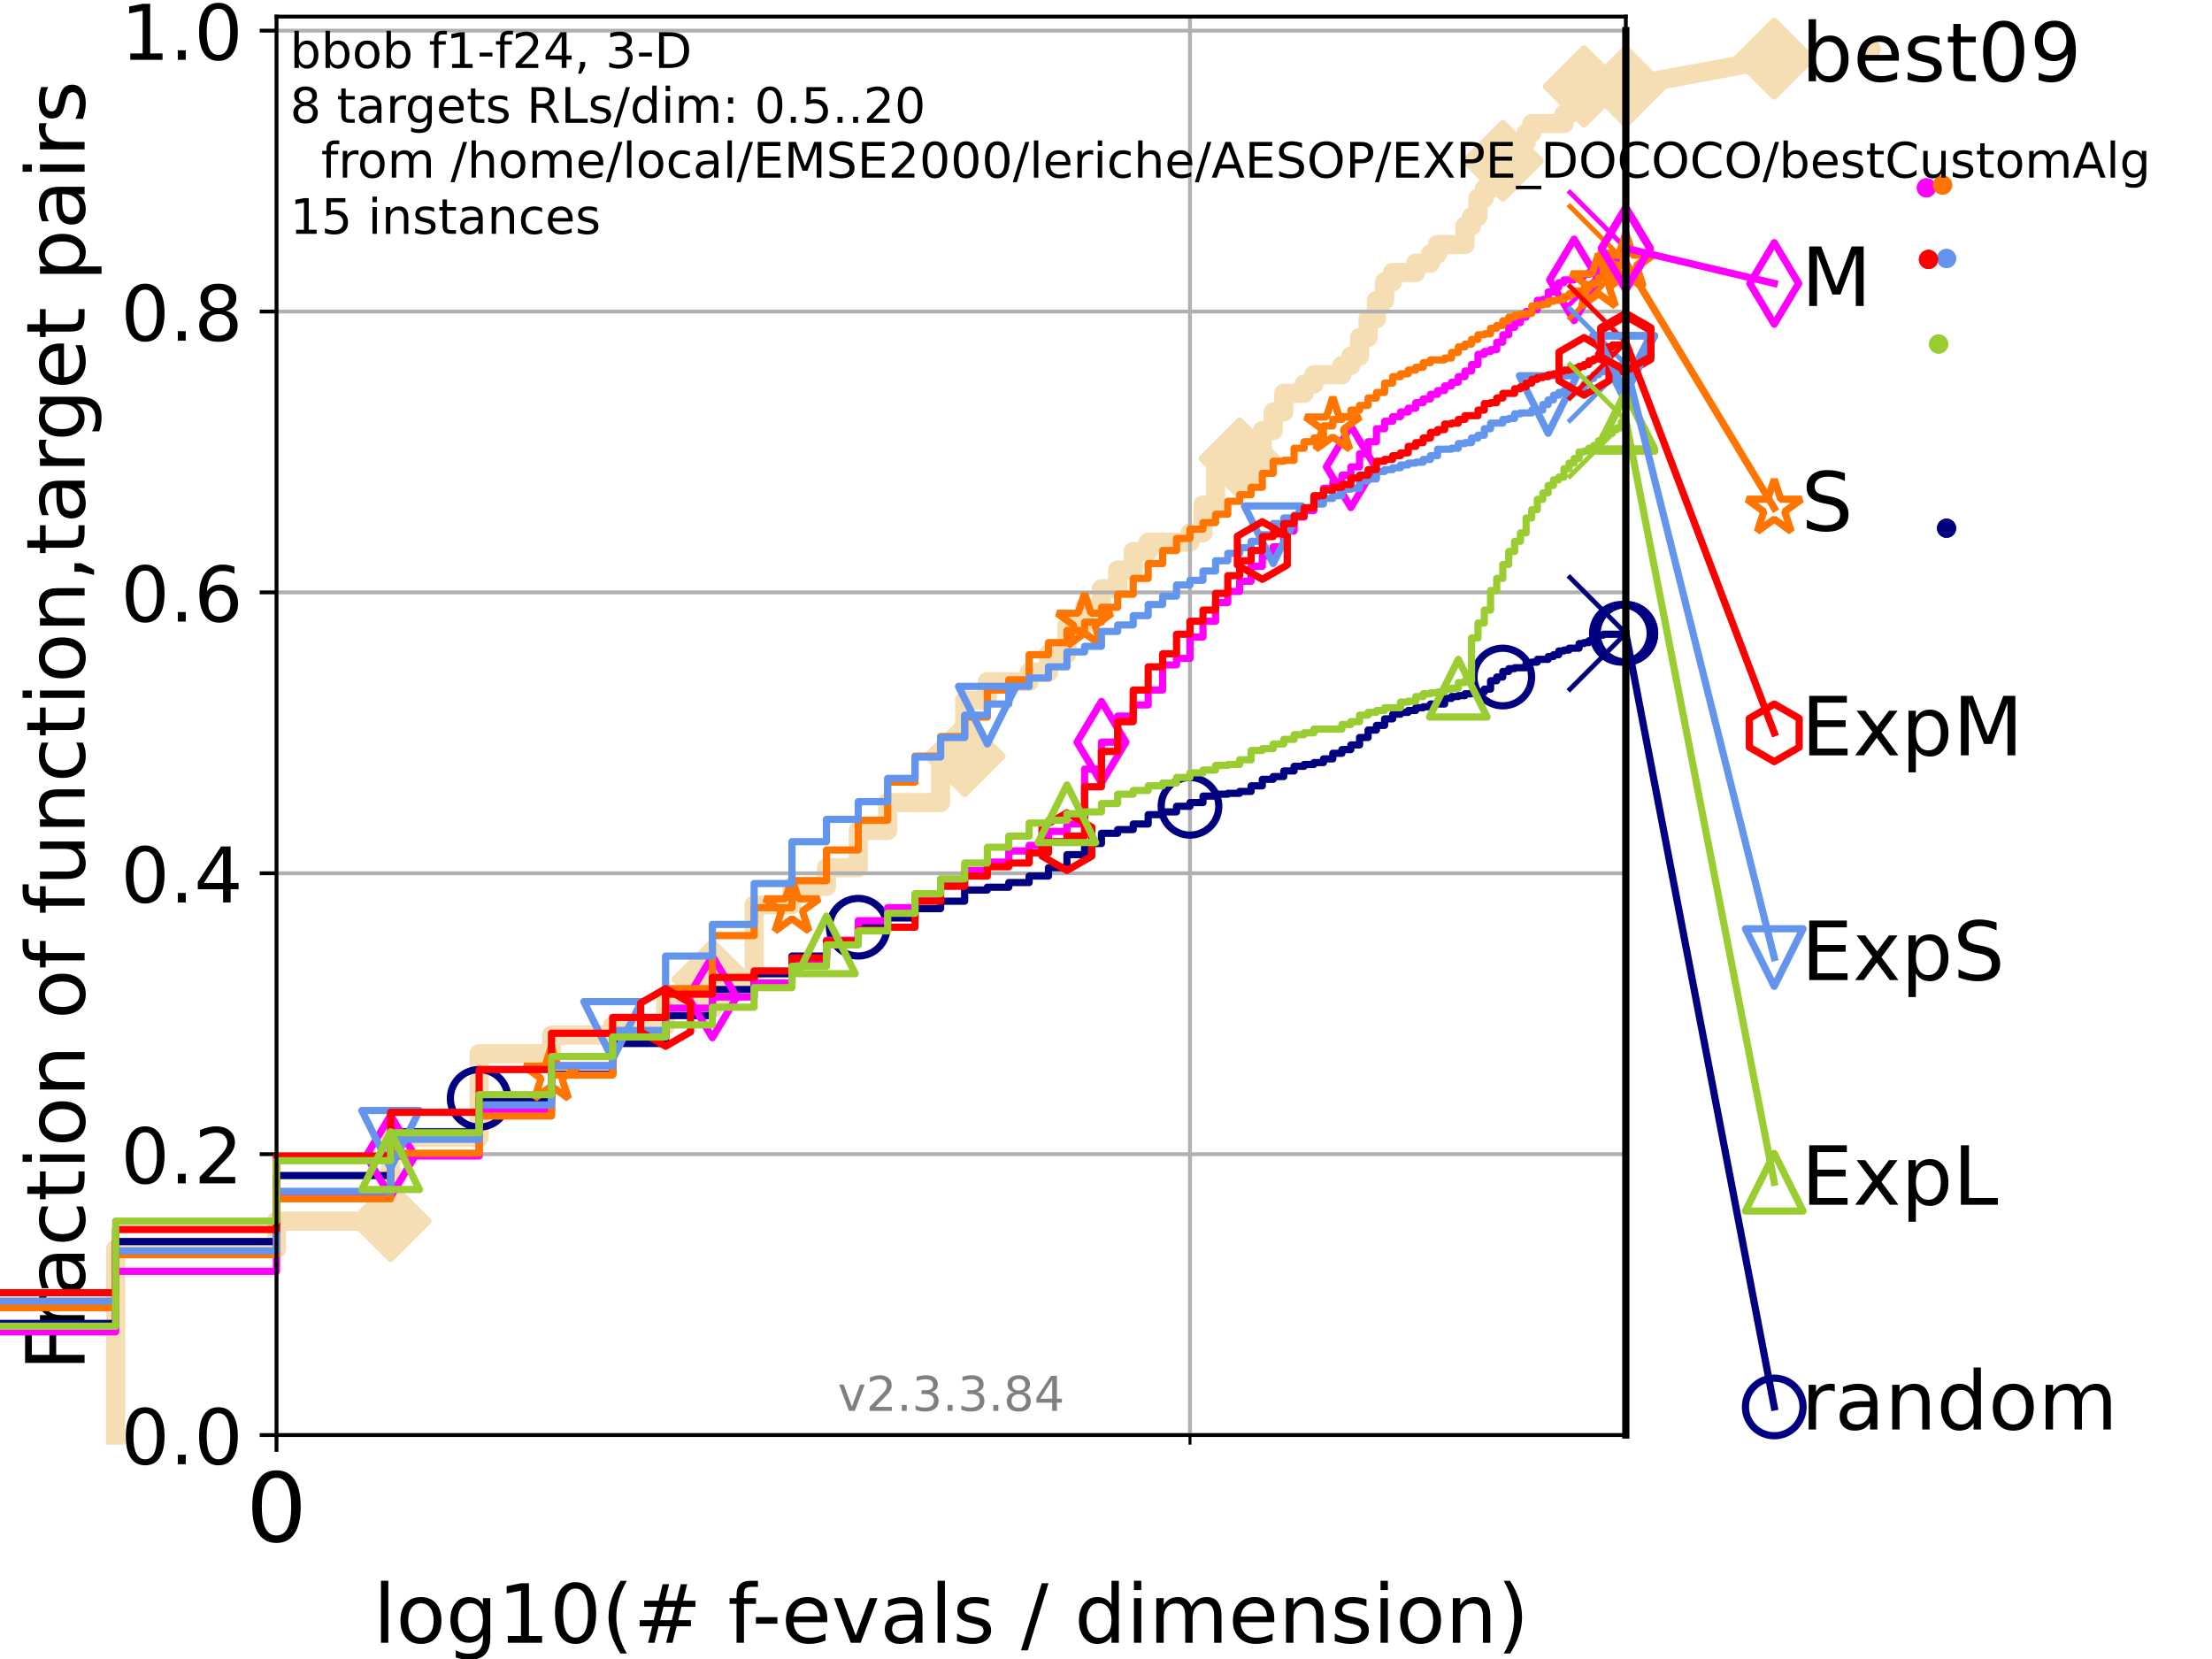 <?xml version="1.0" encoding="utf-8" standalone="no"?>
<!DOCTYPE svg PUBLIC "-//W3C//DTD SVG 1.1//EN"
  "http://www.w3.org/Graphics/SVG/1.1/DTD/svg11.dtd">
<!-- Created with matplotlib (https://matplotlib.org/) -->
<svg height="345.6pt" version="1.1" viewBox="0 0 460.8 345.6" width="460.8pt" xmlns="http://www.w3.org/2000/svg" xmlns:xlink="http://www.w3.org/1999/xlink">
 <defs>
  <style type="text/css">*{stroke-linecap:butt;stroke-linejoin:round;}</style>
 </defs>
 <g id="figure_1">
  <g id="patch_1">
   <path d="M 0 345.6 
L 460.8 345.6 
L 460.8 0 
L 0 0 
z
" style="fill:#ffffff;"/>
  </g>
  <g id="axes_1">
   <g id="patch_2">
    <path d="M 57.6 298.944 
L 338.688 298.944 
L 338.688 3.456 
L 57.6 3.456 
z
" style="fill:#ffffff;"/>
   </g>
   <g id="line2d_1">
    <path d="M 24.091 298.944 
L 24.091 260.194 
L 57.6 260.194 
L 57.6 254.382 
L 81.375 254.382 
L 81.375 236.944 
L 99.817 236.944 
L 99.817 219.507 
L 114.884 219.507 
L 114.884 215.632 
L 127.624 215.632 
L 127.624 213.694 
L 138.659 213.694 
L 138.659 207.882 
L 148.394 207.882 
L 148.394 204.007 
L 157.101 204.007 
L 157.101 188.507 
L 164.978 188.507 
L 164.978 184.632 
L 172.169 184.632 
L 172.169 180.757 
L 178.784 180.757 
L 178.784 173.007 
L 184.908 173.007 
L 184.908 167.194 
L 195.944 167.194 
L 195.944 157.507 
L 200.954 157.507 
L 200.954 145.882 
L 205.678 145.882 
L 205.678 142.007 
L 214.385 142.007 
L 214.385 140.069 
L 218.417 140.069 
L 218.417 136.194 
L 222.262 136.194 
L 222.262 130.382 
L 225.936 130.382 
L 225.936 126.507 
L 229.453 126.507 
L 229.453 122.632 
L 232.827 122.632 
L 232.827 118.757 
L 236.068 118.757 
L 236.068 114.882 
L 239.187 114.882 
L 239.187 112.944 
L 247.894 112.944 
L 247.894 111.007 
L 250.604 111.007 
L 250.604 105.194 
L 253.228 105.194 
L 253.228 97.444 
L 258.238 97.444 
L 258.238 95.507 
L 262.962 95.507 
L 262.962 89.694 
L 265.227 89.694 
L 265.227 85.819 
L 267.431 85.819 
L 267.431 81.944 
L 271.67 81.944 
L 271.67 80.007 
L 273.71 80.007 
L 273.71 78.069 
L 279.546 78.069 
L 279.546 76.132 
L 281.404 76.132 
L 281.404 74.194 
L 283.22 74.194 
L 283.22 70.319 
L 284.997 70.319 
L 284.997 66.444 
L 286.737 66.444 
L 286.737 62.569 
L 288.441 62.569 
L 288.441 58.694 
L 290.111 58.694 
L 290.111 56.757 
L 294.927 56.757 
L 294.927 54.819 
L 297.988 54.819 
L 297.988 52.882 
L 299.477 52.882 
L 299.477 50.944 
L 305.179 50.944 
L 305.179 47.069 
L 306.545 47.069 
L 306.545 45.132 
L 307.889 45.132 
L 307.889 41.257 
L 309.211 41.257 
L 309.211 39.319 
L 310.513 39.319 
L 310.513 37.382 
L 311.794 37.382 
L 311.794 35.444 
L 313.056 35.444 
L 313.056 33.507 
L 314.298 33.507 
L 314.298 31.569 
L 315.523 31.569 
L 315.523 29.632 
L 317.918 29.632 
L 317.918 27.694 
L 319.091 27.694 
L 319.091 25.757 
L 325.795 25.757 
L 325.795 23.819 
L 326.862 23.819 
L 326.862 21.882 
L 327.914 21.882 
L 327.914 19.944 
L 329.981 19.944 
L 329.981 18.007 
L 338.688 18.007 
" style="fill:none;stroke:#f5deb3;stroke-linecap:square;stroke-width:4;"/>
   </g>
   <g id="line2d_2">
    <defs>
     <path d="M -0 7.778 
L 7.778 0 
L 0 -7.778 
L -7.778 -0 
z
" id="m2425fe1bc7" style="stroke:#f5deb3;stroke-linejoin:miter;stroke-width:1.5;"/>
    </defs>
    <g>
     <use style="fill:#f5deb3;stroke:#f5deb3;stroke-linejoin:miter;stroke-width:1.5;" x="81.375" xlink:href="#m2425fe1bc7" y="254.382"/>
     <use style="fill:#f5deb3;stroke:#f5deb3;stroke-linejoin:miter;stroke-width:1.5;" x="148.394" xlink:href="#m2425fe1bc7" y="204.007"/>
     <use style="fill:#f5deb3;stroke:#f5deb3;stroke-linejoin:miter;stroke-width:1.5;" x="200.954" xlink:href="#m2425fe1bc7" y="157.507"/>
     <use style="fill:#f5deb3;stroke:#f5deb3;stroke-linejoin:miter;stroke-width:1.5;" x="258.238" xlink:href="#m2425fe1bc7" y="95.507"/>
     <use style="fill:#f5deb3;stroke:#f5deb3;stroke-linejoin:miter;stroke-width:1.5;" x="313.056" xlink:href="#m2425fe1bc7" y="33.507"/>
     <use style="fill:#f5deb3;stroke:#f5deb3;stroke-linejoin:miter;stroke-width:1.5;" x="329.981" xlink:href="#m2425fe1bc7" y="18.007"/>
     <use style="fill:#f5deb3;stroke:#f5deb3;stroke-linejoin:miter;stroke-width:1.5;" x="329.981" xlink:href="#m2425fe1bc7" y="18.007"/>
     <use style="fill:#f5deb3;stroke:#f5deb3;stroke-linejoin:miter;stroke-width:1.5;" x="338.688" xlink:href="#m2425fe1bc7" y="18.007"/>
    </g>
   </g>
   <g id="line2d_3">
    <path style="fill:none;stroke:#f5deb3;stroke-linecap:square;stroke-width:4;"/>
    <g/>
   </g>
   <g id="line2d_4">
    <path d="M 338.688 18.007 
L 369.608 12.233 
" style="fill:none;stroke:#f5deb3;stroke-linecap:square;stroke-width:4;"/>
    <g>
     <use style="fill:#f5deb3;stroke:#f5deb3;stroke-linejoin:miter;stroke-width:1.5;" x="338.688" xlink:href="#m2425fe1bc7" y="18.007"/>
     <use style="fill:#f5deb3;stroke:#f5deb3;stroke-linejoin:miter;stroke-width:1.5;" x="369.608" xlink:href="#m2425fe1bc7" y="12.233"/>
    </g>
   </g>
   <g id="matplotlib.axis_1">
    <g id="xtick_1">
     <g id="line2d_5">
      <path clip-path="url(#pac797ad42b)" d="M 57.6 298.944 
L 57.6 3.456 
" style="fill:none;stroke:#b0b0b0;stroke-linecap:square;stroke-width:0.8;"/>
     </g>
     <g id="line2d_6">
      <defs>
       <path d="M 0 0 
L 0 3.5 
" id="m3d9ebed1b9" style="stroke:#000000;stroke-width:0.8;"/>
      </defs>
      <g>
       <use style="stroke:#000000;stroke-width:0.8;" x="57.6" xlink:href="#m3d9ebed1b9" y="298.944"/>
      </g>
     </g>
     <g id="text_1">
      <!-- 0 -->
      <g transform="translate(51.237 321.141)scale(0.2 -0.2)">
       <defs>
        <path d="M 31.781 66.406 
Q 24.172 66.406 20.328 58.906 
Q 16.5 51.422 16.5 36.375 
Q 16.5 21.391 20.328 13.891 
Q 24.172 6.391 31.781 6.391 
Q 39.453 6.391 43.281 13.891 
Q 47.125 21.391 47.125 36.375 
Q 47.125 51.422 43.281 58.906 
Q 39.453 66.406 31.781 66.406 
z
M 31.781 74.219 
Q 44.047 74.219 50.516 64.516 
Q 56.984 54.828 56.984 36.375 
Q 56.984 17.969 50.516 8.266 
Q 44.047 -1.422 31.781 -1.422 
Q 19.531 -1.422 13.062 8.266 
Q 6.594 17.969 6.594 36.375 
Q 6.594 54.828 13.062 64.516 
Q 19.531 74.219 31.781 74.219 
z
" id="DejaVuSans-48"/>
       </defs>
       <use xlink:href="#DejaVuSans-48"/>
      </g>
     </g>
    </g>
    <g id="xtick_2">
     <g id="line2d_7">
      <path clip-path="url(#pac797ad42b)" d="M 247.894 298.944 
L 247.894 3.456 
" style="fill:none;stroke:#b0b0b0;stroke-linecap:square;stroke-width:0.8;"/>
     </g>
     <g id="line2d_8">
      <defs>
       <path d="M 0 0 
L 0 2 
" id="me3bae77d48" style="stroke:#000000;stroke-width:0.6;"/>
      </defs>
      <g>
       <use style="stroke:#000000;stroke-width:0.6;" x="247.894" xlink:href="#me3bae77d48" y="298.944"/>
      </g>
     </g>
    </g>
    <g id="text_2">
     <!-- log10(# f-evals / dimension) -->
     <g transform="translate(77.764 342.218)scale(0.17 -0.17)">
      <defs>
       <path d="M 9.422 75.984 
L 18.406 75.984 
L 18.406 0 
L 9.422 0 
z
" id="DejaVuSans-108"/>
       <path d="M 30.609 48.391 
Q 23.391 48.391 19.188 42.75 
Q 14.984 37.109 14.984 27.297 
Q 14.984 17.484 19.156 11.844 
Q 23.344 6.203 30.609 6.203 
Q 37.797 6.203 41.984 11.859 
Q 46.188 17.531 46.188 27.297 
Q 46.188 37.016 41.984 42.703 
Q 37.797 48.391 30.609 48.391 
z
M 30.609 56 
Q 42.328 56 49.016 48.375 
Q 55.719 40.766 55.719 27.297 
Q 55.719 13.875 49.016 6.219 
Q 42.328 -1.422 30.609 -1.422 
Q 18.844 -1.422 12.172 6.219 
Q 5.516 13.875 5.516 27.297 
Q 5.516 40.766 12.172 48.375 
Q 18.844 56 30.609 56 
z
" id="DejaVuSans-111"/>
       <path d="M 45.406 27.984 
Q 45.406 37.75 41.375 43.109 
Q 37.359 48.484 30.078 48.484 
Q 22.859 48.484 18.828 43.109 
Q 14.797 37.75 14.797 27.984 
Q 14.797 18.266 18.828 12.891 
Q 22.859 7.516 30.078 7.516 
Q 37.359 7.516 41.375 12.891 
Q 45.406 18.266 45.406 27.984 
z
M 54.391 6.781 
Q 54.391 -7.172 48.188 -13.984 
Q 42 -20.797 29.203 -20.797 
Q 24.469 -20.797 20.266 -20.094 
Q 16.062 -19.391 12.109 -17.922 
L 12.109 -9.188 
Q 16.062 -11.328 19.922 -12.344 
Q 23.781 -13.375 27.781 -13.375 
Q 36.625 -13.375 41.016 -8.766 
Q 45.406 -4.156 45.406 5.172 
L 45.406 9.625 
Q 42.625 4.781 38.281 2.391 
Q 33.938 0 27.875 0 
Q 17.828 0 11.672 7.656 
Q 5.516 15.328 5.516 27.984 
Q 5.516 40.672 11.672 48.328 
Q 17.828 56 27.875 56 
Q 33.938 56 38.281 53.609 
Q 42.625 51.219 45.406 46.391 
L 45.406 54.688 
L 54.391 54.688 
z
" id="DejaVuSans-103"/>
       <path d="M 12.406 8.297 
L 28.516 8.297 
L 28.516 63.922 
L 10.984 60.406 
L 10.984 69.391 
L 28.422 72.906 
L 38.281 72.906 
L 38.281 8.297 
L 54.391 8.297 
L 54.391 0 
L 12.406 0 
z
" id="DejaVuSans-49"/>
       <path d="M 31 75.875 
Q 24.469 64.656 21.281 53.656 
Q 18.109 42.672 18.109 31.391 
Q 18.109 20.125 21.312 9.062 
Q 24.516 -2 31 -13.188 
L 23.188 -13.188 
Q 15.875 -1.703 12.234 9.375 
Q 8.594 20.453 8.594 31.391 
Q 8.594 42.281 12.203 53.312 
Q 15.828 64.359 23.188 75.875 
z
" id="DejaVuSans-40"/>
       <path d="M 51.125 44 
L 36.922 44 
L 32.812 27.688 
L 47.125 27.688 
z
M 43.797 71.781 
L 38.719 51.516 
L 52.984 51.516 
L 58.109 71.781 
L 65.922 71.781 
L 60.891 51.516 
L 76.125 51.516 
L 76.125 44 
L 58.984 44 
L 54.984 27.688 
L 70.516 27.688 
L 70.516 20.219 
L 53.078 20.219 
L 48 0 
L 40.188 0 
L 45.219 20.219 
L 30.906 20.219 
L 25.875 0 
L 18.016 0 
L 23.094 20.219 
L 7.719 20.219 
L 7.719 27.688 
L 24.906 27.688 
L 29 44 
L 13.281 44 
L 13.281 51.516 
L 30.906 51.516 
L 35.891 71.781 
z
" id="DejaVuSans-35"/>
       <path id="DejaVuSans-32"/>
       <path d="M 37.109 75.984 
L 37.109 68.5 
L 28.516 68.5 
Q 23.688 68.5 21.797 66.547 
Q 19.922 64.594 19.922 59.516 
L 19.922 54.688 
L 34.719 54.688 
L 34.719 47.703 
L 19.922 47.703 
L 19.922 0 
L 10.891 0 
L 10.891 47.703 
L 2.297 47.703 
L 2.297 54.688 
L 10.891 54.688 
L 10.891 58.5 
Q 10.891 67.625 15.141 71.797 
Q 19.391 75.984 28.609 75.984 
z
" id="DejaVuSans-102"/>
       <path d="M 4.891 31.391 
L 31.203 31.391 
L 31.203 23.391 
L 4.891 23.391 
z
" id="DejaVuSans-45"/>
       <path d="M 56.203 29.594 
L 56.203 25.203 
L 14.891 25.203 
Q 15.484 15.922 20.484 11.062 
Q 25.484 6.203 34.422 6.203 
Q 39.594 6.203 44.453 7.469 
Q 49.312 8.734 54.109 11.281 
L 54.109 2.781 
Q 49.266 0.734 44.188 -0.344 
Q 39.109 -1.422 33.891 -1.422 
Q 20.797 -1.422 13.156 6.188 
Q 5.516 13.812 5.516 26.812 
Q 5.516 40.234 12.766 48.109 
Q 20.016 56 32.328 56 
Q 43.359 56 49.781 48.891 
Q 56.203 41.797 56.203 29.594 
z
M 47.219 32.234 
Q 47.125 39.594 43.094 43.984 
Q 39.062 48.391 32.422 48.391 
Q 24.906 48.391 20.391 44.141 
Q 15.875 39.891 15.188 32.172 
z
" id="DejaVuSans-101"/>
       <path d="M 2.984 54.688 
L 12.5 54.688 
L 29.594 8.797 
L 46.688 54.688 
L 56.203 54.688 
L 35.688 0 
L 23.484 0 
z
" id="DejaVuSans-118"/>
       <path d="M 34.281 27.484 
Q 23.391 27.484 19.188 25 
Q 14.984 22.516 14.984 16.5 
Q 14.984 11.719 18.141 8.906 
Q 21.297 6.109 26.703 6.109 
Q 34.188 6.109 38.703 11.406 
Q 43.219 16.703 43.219 25.484 
L 43.219 27.484 
z
M 52.203 31.203 
L 52.203 0 
L 43.219 0 
L 43.219 8.297 
Q 40.141 3.328 35.547 0.953 
Q 30.953 -1.422 24.312 -1.422 
Q 15.922 -1.422 10.953 3.297 
Q 6 8.016 6 15.922 
Q 6 25.141 12.172 29.828 
Q 18.359 34.516 30.609 34.516 
L 43.219 34.516 
L 43.219 35.406 
Q 43.219 41.609 39.141 45 
Q 35.062 48.391 27.688 48.391 
Q 23 48.391 18.547 47.266 
Q 14.109 46.141 10.016 43.891 
L 10.016 52.203 
Q 14.938 54.109 19.578 55.047 
Q 24.219 56 28.609 56 
Q 40.484 56 46.344 49.844 
Q 52.203 43.703 52.203 31.203 
z
" id="DejaVuSans-97"/>
       <path d="M 44.281 53.078 
L 44.281 44.578 
Q 40.484 46.531 36.375 47.5 
Q 32.281 48.484 27.875 48.484 
Q 21.188 48.484 17.844 46.438 
Q 14.5 44.391 14.5 40.281 
Q 14.5 37.156 16.891 35.375 
Q 19.281 33.594 26.516 31.984 
L 29.594 31.297 
Q 39.156 29.25 43.188 25.516 
Q 47.219 21.781 47.219 15.094 
Q 47.219 7.469 41.188 3.016 
Q 35.156 -1.422 24.609 -1.422 
Q 20.219 -1.422 15.453 -0.562 
Q 10.688 0.297 5.422 2 
L 5.422 11.281 
Q 10.406 8.688 15.234 7.391 
Q 20.062 6.109 24.812 6.109 
Q 31.156 6.109 34.562 8.281 
Q 37.984 10.453 37.984 14.406 
Q 37.984 18.062 35.516 20.016 
Q 33.062 21.969 24.703 23.781 
L 21.578 24.516 
Q 13.234 26.266 9.516 29.906 
Q 5.812 33.547 5.812 39.891 
Q 5.812 47.609 11.281 51.797 
Q 16.75 56 26.812 56 
Q 31.781 56 36.172 55.266 
Q 40.578 54.547 44.281 53.078 
z
" id="DejaVuSans-115"/>
       <path d="M 25.391 72.906 
L 33.688 72.906 
L 8.297 -9.281 
L 0 -9.281 
z
" id="DejaVuSans-47"/>
       <path d="M 45.406 46.391 
L 45.406 75.984 
L 54.391 75.984 
L 54.391 0 
L 45.406 0 
L 45.406 8.203 
Q 42.578 3.328 38.25 0.953 
Q 33.938 -1.422 27.875 -1.422 
Q 17.969 -1.422 11.734 6.484 
Q 5.516 14.406 5.516 27.297 
Q 5.516 40.188 11.734 48.094 
Q 17.969 56 27.875 56 
Q 33.938 56 38.25 53.625 
Q 42.578 51.266 45.406 46.391 
z
M 14.797 27.297 
Q 14.797 17.391 18.875 11.75 
Q 22.953 6.109 30.078 6.109 
Q 37.203 6.109 41.297 11.75 
Q 45.406 17.391 45.406 27.297 
Q 45.406 37.203 41.297 42.844 
Q 37.203 48.484 30.078 48.484 
Q 22.953 48.484 18.875 42.844 
Q 14.797 37.203 14.797 27.297 
z
" id="DejaVuSans-100"/>
       <path d="M 9.422 54.688 
L 18.406 54.688 
L 18.406 0 
L 9.422 0 
z
M 9.422 75.984 
L 18.406 75.984 
L 18.406 64.594 
L 9.422 64.594 
z
" id="DejaVuSans-105"/>
       <path d="M 52 44.188 
Q 55.375 50.25 60.062 53.125 
Q 64.75 56 71.094 56 
Q 79.641 56 84.281 50.016 
Q 88.922 44.047 88.922 33.016 
L 88.922 0 
L 79.891 0 
L 79.891 32.719 
Q 79.891 40.578 77.094 44.375 
Q 74.312 48.188 68.609 48.188 
Q 61.625 48.188 57.562 43.547 
Q 53.516 38.922 53.516 30.906 
L 53.516 0 
L 44.484 0 
L 44.484 32.719 
Q 44.484 40.625 41.703 44.406 
Q 38.922 48.188 33.109 48.188 
Q 26.219 48.188 22.156 43.531 
Q 18.109 38.875 18.109 30.906 
L 18.109 0 
L 9.078 0 
L 9.078 54.688 
L 18.109 54.688 
L 18.109 46.188 
Q 21.188 51.219 25.484 53.609 
Q 29.781 56 35.688 56 
Q 41.656 56 45.828 52.969 
Q 50 49.953 52 44.188 
z
" id="DejaVuSans-109"/>
       <path d="M 54.891 33.016 
L 54.891 0 
L 45.906 0 
L 45.906 32.719 
Q 45.906 40.484 42.875 44.328 
Q 39.844 48.188 33.797 48.188 
Q 26.516 48.188 22.312 43.547 
Q 18.109 38.922 18.109 30.906 
L 18.109 0 
L 9.078 0 
L 9.078 54.688 
L 18.109 54.688 
L 18.109 46.188 
Q 21.344 51.125 25.703 53.562 
Q 30.078 56 35.797 56 
Q 45.219 56 50.047 50.172 
Q 54.891 44.344 54.891 33.016 
z
" id="DejaVuSans-110"/>
       <path d="M 8.016 75.875 
L 15.828 75.875 
Q 23.141 64.359 26.781 53.312 
Q 30.422 42.281 30.422 31.391 
Q 30.422 20.453 26.781 9.375 
Q 23.141 -1.703 15.828 -13.188 
L 8.016 -13.188 
Q 14.5 -2 17.703 9.062 
Q 20.906 20.125 20.906 31.391 
Q 20.906 42.672 17.703 53.656 
Q 14.5 64.656 8.016 75.875 
z
" id="DejaVuSans-41"/>
      </defs>
      <use xlink:href="#DejaVuSans-108"/>
      <use x="27.783" xlink:href="#DejaVuSans-111"/>
      <use x="88.965" xlink:href="#DejaVuSans-103"/>
      <use x="152.441" xlink:href="#DejaVuSans-49"/>
      <use x="216.064" xlink:href="#DejaVuSans-48"/>
      <use x="279.688" xlink:href="#DejaVuSans-40"/>
      <use x="318.701" xlink:href="#DejaVuSans-35"/>
      <use x="402.49" xlink:href="#DejaVuSans-32"/>
      <use x="434.277" xlink:href="#DejaVuSans-102"/>
      <use x="463.982" xlink:href="#DejaVuSans-45"/>
      <use x="500.066" xlink:href="#DejaVuSans-101"/>
      <use x="561.59" xlink:href="#DejaVuSans-118"/>
      <use x="620.77" xlink:href="#DejaVuSans-97"/>
      <use x="682.049" xlink:href="#DejaVuSans-108"/>
      <use x="709.832" xlink:href="#DejaVuSans-115"/>
      <use x="761.932" xlink:href="#DejaVuSans-32"/>
      <use x="793.719" xlink:href="#DejaVuSans-47"/>
      <use x="827.41" xlink:href="#DejaVuSans-32"/>
      <use x="859.197" xlink:href="#DejaVuSans-100"/>
      <use x="922.674" xlink:href="#DejaVuSans-105"/>
      <use x="950.457" xlink:href="#DejaVuSans-109"/>
      <use x="1047.869" xlink:href="#DejaVuSans-101"/>
      <use x="1109.393" xlink:href="#DejaVuSans-110"/>
      <use x="1172.771" xlink:href="#DejaVuSans-115"/>
      <use x="1224.871" xlink:href="#DejaVuSans-105"/>
      <use x="1252.654" xlink:href="#DejaVuSans-111"/>
      <use x="1313.836" xlink:href="#DejaVuSans-110"/>
      <use x="1377.215" xlink:href="#DejaVuSans-41"/>
     </g>
    </g>
   </g>
   <g id="matplotlib.axis_2">
    <g id="ytick_1">
     <g id="line2d_9">
      <path clip-path="url(#pac797ad42b)" d="M 57.6 298.944 
L 338.688 298.944 
" style="fill:none;stroke:#b0b0b0;stroke-linecap:square;stroke-width:0.8;"/>
     </g>
     <g id="line2d_10">
      <defs>
       <path d="M 0 0 
L -3.5 0 
" id="m4449a1ed22" style="stroke:#000000;stroke-width:0.8;"/>
      </defs>
      <g>
       <use style="stroke:#000000;stroke-width:0.8;" x="57.6" xlink:href="#m4449a1ed22" y="298.944"/>
      </g>
     </g>
     <g id="text_3">
      <!-- 0.0 -->
      <g transform="translate(25.155 305.023)scale(0.16 -0.16)">
       <defs>
        <path d="M 10.688 12.406 
L 21 12.406 
L 21 0 
L 10.688 0 
z
" id="DejaVuSans-46"/>
       </defs>
       <use xlink:href="#DejaVuSans-48"/>
       <use x="63.623" xlink:href="#DejaVuSans-46"/>
       <use x="95.41" xlink:href="#DejaVuSans-48"/>
      </g>
     </g>
    </g>
    <g id="ytick_2">
     <g id="line2d_11">
      <path clip-path="url(#pac797ad42b)" d="M 57.6 240.432 
L 338.688 240.432 
" style="fill:none;stroke:#b0b0b0;stroke-linecap:square;stroke-width:0.8;"/>
     </g>
     <g id="line2d_12">
      <g>
       <use style="stroke:#000000;stroke-width:0.8;" x="57.6" xlink:href="#m4449a1ed22" y="240.432"/>
      </g>
     </g>
     <g id="text_4">
      <!-- 0.2 -->
      <g transform="translate(25.155 246.51)scale(0.16 -0.16)">
       <defs>
        <path d="M 19.188 8.297 
L 53.609 8.297 
L 53.609 0 
L 7.328 0 
L 7.328 8.297 
Q 12.938 14.109 22.625 23.891 
Q 32.328 33.688 34.812 36.531 
Q 39.547 41.844 41.422 45.531 
Q 43.312 49.219 43.312 52.781 
Q 43.312 58.594 39.234 62.25 
Q 35.156 65.922 28.609 65.922 
Q 23.969 65.922 18.812 64.312 
Q 13.672 62.703 7.812 59.422 
L 7.812 69.391 
Q 13.766 71.781 18.938 73 
Q 24.125 74.219 28.422 74.219 
Q 39.75 74.219 46.484 68.547 
Q 53.219 62.891 53.219 53.422 
Q 53.219 48.922 51.531 44.891 
Q 49.859 40.875 45.406 35.406 
Q 44.188 33.984 37.641 27.219 
Q 31.109 20.453 19.188 8.297 
z
" id="DejaVuSans-50"/>
       </defs>
       <use xlink:href="#DejaVuSans-48"/>
       <use x="63.623" xlink:href="#DejaVuSans-46"/>
       <use x="95.41" xlink:href="#DejaVuSans-50"/>
      </g>
     </g>
    </g>
    <g id="ytick_3">
     <g id="line2d_13">
      <path clip-path="url(#pac797ad42b)" d="M 57.6 181.919 
L 338.688 181.919 
" style="fill:none;stroke:#b0b0b0;stroke-linecap:square;stroke-width:0.8;"/>
     </g>
     <g id="line2d_14">
      <g>
       <use style="stroke:#000000;stroke-width:0.8;" x="57.6" xlink:href="#m4449a1ed22" y="181.919"/>
      </g>
     </g>
     <g id="text_5">
      <!-- 0.4 -->
      <g transform="translate(25.155 187.998)scale(0.16 -0.16)">
       <defs>
        <path d="M 37.797 64.312 
L 12.891 25.391 
L 37.797 25.391 
z
M 35.203 72.906 
L 47.609 72.906 
L 47.609 25.391 
L 58.016 25.391 
L 58.016 17.188 
L 47.609 17.188 
L 47.609 0 
L 37.797 0 
L 37.797 17.188 
L 4.891 17.188 
L 4.891 26.703 
z
" id="DejaVuSans-52"/>
       </defs>
       <use xlink:href="#DejaVuSans-48"/>
       <use x="63.623" xlink:href="#DejaVuSans-46"/>
       <use x="95.41" xlink:href="#DejaVuSans-52"/>
      </g>
     </g>
    </g>
    <g id="ytick_4">
     <g id="line2d_15">
      <path clip-path="url(#pac797ad42b)" d="M 57.6 123.407 
L 338.688 123.407 
" style="fill:none;stroke:#b0b0b0;stroke-linecap:square;stroke-width:0.8;"/>
     </g>
     <g id="line2d_16">
      <g>
       <use style="stroke:#000000;stroke-width:0.8;" x="57.6" xlink:href="#m4449a1ed22" y="123.407"/>
      </g>
     </g>
     <g id="text_6">
      <!-- 0.6 -->
      <g transform="translate(25.155 129.485)scale(0.16 -0.16)">
       <defs>
        <path d="M 33.016 40.375 
Q 26.375 40.375 22.484 35.828 
Q 18.609 31.297 18.609 23.391 
Q 18.609 15.531 22.484 10.953 
Q 26.375 6.391 33.016 6.391 
Q 39.656 6.391 43.531 10.953 
Q 47.406 15.531 47.406 23.391 
Q 47.406 31.297 43.531 35.828 
Q 39.656 40.375 33.016 40.375 
z
M 52.594 71.297 
L 52.594 62.312 
Q 48.875 64.062 45.094 64.984 
Q 41.312 65.922 37.594 65.922 
Q 27.828 65.922 22.672 59.328 
Q 17.531 52.734 16.797 39.406 
Q 19.672 43.656 24.016 45.922 
Q 28.375 48.188 33.594 48.188 
Q 44.578 48.188 50.953 41.516 
Q 57.328 34.859 57.328 23.391 
Q 57.328 12.156 50.688 5.359 
Q 44.047 -1.422 33.016 -1.422 
Q 20.359 -1.422 13.672 8.266 
Q 6.984 17.969 6.984 36.375 
Q 6.984 53.656 15.188 63.938 
Q 23.391 74.219 37.203 74.219 
Q 40.922 74.219 44.703 73.484 
Q 48.484 72.75 52.594 71.297 
z
" id="DejaVuSans-54"/>
       </defs>
       <use xlink:href="#DejaVuSans-48"/>
       <use x="63.623" xlink:href="#DejaVuSans-46"/>
       <use x="95.41" xlink:href="#DejaVuSans-54"/>
      </g>
     </g>
    </g>
    <g id="ytick_5">
     <g id="line2d_17">
      <path clip-path="url(#pac797ad42b)" d="M 57.6 64.894 
L 338.688 64.894 
" style="fill:none;stroke:#b0b0b0;stroke-linecap:square;stroke-width:0.8;"/>
     </g>
     <g id="line2d_18">
      <g>
       <use style="stroke:#000000;stroke-width:0.8;" x="57.6" xlink:href="#m4449a1ed22" y="64.894"/>
      </g>
     </g>
     <g id="text_7">
      <!-- 0.8 -->
      <g transform="translate(25.155 70.973)scale(0.16 -0.16)">
       <defs>
        <path d="M 31.781 34.625 
Q 24.75 34.625 20.719 30.859 
Q 16.703 27.094 16.703 20.516 
Q 16.703 13.922 20.719 10.156 
Q 24.75 6.391 31.781 6.391 
Q 38.812 6.391 42.859 10.172 
Q 46.922 13.969 46.922 20.516 
Q 46.922 27.094 42.891 30.859 
Q 38.875 34.625 31.781 34.625 
z
M 21.922 38.812 
Q 15.578 40.375 12.031 44.719 
Q 8.5 49.078 8.5 55.328 
Q 8.5 64.062 14.719 69.141 
Q 20.953 74.219 31.781 74.219 
Q 42.672 74.219 48.875 69.141 
Q 55.078 64.062 55.078 55.328 
Q 55.078 49.078 51.531 44.719 
Q 48 40.375 41.703 38.812 
Q 48.828 37.156 52.797 32.312 
Q 56.781 27.484 56.781 20.516 
Q 56.781 9.906 50.312 4.234 
Q 43.844 -1.422 31.781 -1.422 
Q 19.734 -1.422 13.25 4.234 
Q 6.781 9.906 6.781 20.516 
Q 6.781 27.484 10.781 32.312 
Q 14.797 37.156 21.922 38.812 
z
M 18.312 54.391 
Q 18.312 48.734 21.844 45.562 
Q 25.391 42.391 31.781 42.391 
Q 38.141 42.391 41.719 45.562 
Q 45.312 48.734 45.312 54.391 
Q 45.312 60.062 41.719 63.234 
Q 38.141 66.406 31.781 66.406 
Q 25.391 66.406 21.844 63.234 
Q 18.312 60.062 18.312 54.391 
z
" id="DejaVuSans-56"/>
       </defs>
       <use xlink:href="#DejaVuSans-48"/>
       <use x="63.623" xlink:href="#DejaVuSans-46"/>
       <use x="95.41" xlink:href="#DejaVuSans-56"/>
      </g>
     </g>
    </g>
    <g id="ytick_6">
     <g id="line2d_19">
      <path clip-path="url(#pac797ad42b)" d="M 57.6 6.382 
L 338.688 6.382 
" style="fill:none;stroke:#b0b0b0;stroke-linecap:square;stroke-width:0.8;"/>
     </g>
     <g id="line2d_20">
      <g>
       <use style="stroke:#000000;stroke-width:0.8;" x="57.6" xlink:href="#m4449a1ed22" y="6.382"/>
      </g>
     </g>
     <g id="text_8">
      <!-- 1.0 -->
      <g transform="translate(25.155 12.46)scale(0.16 -0.16)">
       <use xlink:href="#DejaVuSans-49"/>
       <use x="63.623" xlink:href="#DejaVuSans-46"/>
       <use x="95.41" xlink:href="#DejaVuSans-48"/>
      </g>
     </g>
    </g>
    <g id="text_9">
     <!-- Fraction of function,target pairs -->
     <g transform="translate(17.62 285.585)rotate(-90)scale(0.17 -0.17)">
      <defs>
       <path d="M 9.812 72.906 
L 51.703 72.906 
L 51.703 64.594 
L 19.672 64.594 
L 19.672 43.109 
L 48.578 43.109 
L 48.578 34.812 
L 19.672 34.812 
L 19.672 0 
L 9.812 0 
z
" id="DejaVuSans-70"/>
       <path d="M 41.109 46.297 
Q 39.594 47.172 37.812 47.578 
Q 36.031 48 33.891 48 
Q 26.266 48 22.188 43.047 
Q 18.109 38.094 18.109 28.812 
L 18.109 0 
L 9.078 0 
L 9.078 54.688 
L 18.109 54.688 
L 18.109 46.188 
Q 20.953 51.172 25.484 53.578 
Q 30.031 56 36.531 56 
Q 37.453 56 38.578 55.875 
Q 39.703 55.766 41.062 55.516 
z
" id="DejaVuSans-114"/>
       <path d="M 48.781 52.594 
L 48.781 44.188 
Q 44.969 46.297 41.141 47.344 
Q 37.312 48.391 33.406 48.391 
Q 24.656 48.391 19.812 42.844 
Q 14.984 37.312 14.984 27.297 
Q 14.984 17.281 19.812 11.734 
Q 24.656 6.203 33.406 6.203 
Q 37.312 6.203 41.141 7.25 
Q 44.969 8.297 48.781 10.406 
L 48.781 2.094 
Q 45.016 0.344 40.984 -0.531 
Q 36.969 -1.422 32.422 -1.422 
Q 20.062 -1.422 12.781 6.344 
Q 5.516 14.109 5.516 27.297 
Q 5.516 40.672 12.859 48.328 
Q 20.219 56 33.016 56 
Q 37.156 56 41.109 55.141 
Q 45.062 54.297 48.781 52.594 
z
" id="DejaVuSans-99"/>
       <path d="M 18.312 70.219 
L 18.312 54.688 
L 36.812 54.688 
L 36.812 47.703 
L 18.312 47.703 
L 18.312 18.016 
Q 18.312 11.328 20.141 9.422 
Q 21.969 7.516 27.594 7.516 
L 36.812 7.516 
L 36.812 0 
L 27.594 0 
Q 17.188 0 13.234 3.875 
Q 9.281 7.766 9.281 18.016 
L 9.281 47.703 
L 2.688 47.703 
L 2.688 54.688 
L 9.281 54.688 
L 9.281 70.219 
z
" id="DejaVuSans-116"/>
       <path d="M 8.5 21.578 
L 8.5 54.688 
L 17.484 54.688 
L 17.484 21.922 
Q 17.484 14.156 20.5 10.266 
Q 23.531 6.391 29.594 6.391 
Q 36.859 6.391 41.078 11.031 
Q 45.312 15.672 45.312 23.688 
L 45.312 54.688 
L 54.297 54.688 
L 54.297 0 
L 45.312 0 
L 45.312 8.406 
Q 42.047 3.422 37.719 1 
Q 33.406 -1.422 27.688 -1.422 
Q 18.266 -1.422 13.375 4.438 
Q 8.5 10.297 8.5 21.578 
z
M 31.109 56 
z
" id="DejaVuSans-117"/>
       <path d="M 11.719 12.406 
L 22.016 12.406 
L 22.016 4 
L 14.016 -11.625 
L 7.719 -11.625 
L 11.719 4 
z
" id="DejaVuSans-44"/>
       <path d="M 18.109 8.203 
L 18.109 -20.797 
L 9.078 -20.797 
L 9.078 54.688 
L 18.109 54.688 
L 18.109 46.391 
Q 20.953 51.266 25.266 53.625 
Q 29.594 56 35.594 56 
Q 45.562 56 51.781 48.094 
Q 58.016 40.188 58.016 27.297 
Q 58.016 14.406 51.781 6.484 
Q 45.562 -1.422 35.594 -1.422 
Q 29.594 -1.422 25.266 0.953 
Q 20.953 3.328 18.109 8.203 
z
M 48.688 27.297 
Q 48.688 37.203 44.609 42.844 
Q 40.531 48.484 33.406 48.484 
Q 26.266 48.484 22.188 42.844 
Q 18.109 37.203 18.109 27.297 
Q 18.109 17.391 22.188 11.75 
Q 26.266 6.109 33.406 6.109 
Q 40.531 6.109 44.609 11.75 
Q 48.688 17.391 48.688 27.297 
z
" id="DejaVuSans-112"/>
      </defs>
      <use xlink:href="#DejaVuSans-70"/>
      <use x="50.27" xlink:href="#DejaVuSans-114"/>
      <use x="91.383" xlink:href="#DejaVuSans-97"/>
      <use x="152.662" xlink:href="#DejaVuSans-99"/>
      <use x="207.643" xlink:href="#DejaVuSans-116"/>
      <use x="246.852" xlink:href="#DejaVuSans-105"/>
      <use x="274.635" xlink:href="#DejaVuSans-111"/>
      <use x="335.816" xlink:href="#DejaVuSans-110"/>
      <use x="399.195" xlink:href="#DejaVuSans-32"/>
      <use x="430.982" xlink:href="#DejaVuSans-111"/>
      <use x="492.164" xlink:href="#DejaVuSans-102"/>
      <use x="527.369" xlink:href="#DejaVuSans-32"/>
      <use x="559.156" xlink:href="#DejaVuSans-102"/>
      <use x="594.361" xlink:href="#DejaVuSans-117"/>
      <use x="657.74" xlink:href="#DejaVuSans-110"/>
      <use x="721.119" xlink:href="#DejaVuSans-99"/>
      <use x="776.1" xlink:href="#DejaVuSans-116"/>
      <use x="815.309" xlink:href="#DejaVuSans-105"/>
      <use x="843.092" xlink:href="#DejaVuSans-111"/>
      <use x="904.273" xlink:href="#DejaVuSans-110"/>
      <use x="967.652" xlink:href="#DejaVuSans-44"/>
      <use x="999.439" xlink:href="#DejaVuSans-116"/>
      <use x="1038.648" xlink:href="#DejaVuSans-97"/>
      <use x="1099.928" xlink:href="#DejaVuSans-114"/>
      <use x="1139.291" xlink:href="#DejaVuSans-103"/>
      <use x="1202.768" xlink:href="#DejaVuSans-101"/>
      <use x="1264.291" xlink:href="#DejaVuSans-116"/>
      <use x="1303.5" xlink:href="#DejaVuSans-32"/>
      <use x="1335.287" xlink:href="#DejaVuSans-112"/>
      <use x="1398.764" xlink:href="#DejaVuSans-97"/>
      <use x="1460.043" xlink:href="#DejaVuSans-105"/>
      <use x="1487.826" xlink:href="#DejaVuSans-114"/>
      <use x="1528.939" xlink:href="#DejaVuSans-115"/>
     </g>
    </g>
   </g>
   <g id="line2d_21">
    <defs>
     <path d="M 0 1.5 
C 0.398 1.5 0.779 1.342 1.061 1.061 
C 1.342 0.779 1.5 0.398 1.5 0 
C 1.5 -0.398 1.342 -0.779 1.061 -1.061 
C 0.779 -1.342 0.398 -1.5 0 -1.5 
C -0.398 -1.5 -0.779 -1.342 -1.061 -1.061 
C -1.342 -0.779 -1.5 -0.398 -1.5 0 
C -1.5 0.398 -1.342 0.779 -1.061 1.061 
C -0.779 1.342 -0.398 1.5 0 1.5 
z
" id="m503a9b8fc1" style="stroke:#f5deb3;"/>
    </defs>
    <g>
     <use style="fill:#f5deb3;stroke:#f5deb3;" x="389.777" xlink:href="#m503a9b8fc1" y="10.257"/>
     <use style="fill:#f5deb3;stroke:#f5deb3;" x="389.777" xlink:href="#m503a9b8fc1" y="10.257"/>
    </g>
   </g>
   <g id="line2d_22">
    <defs>
     <path d="M 0 1.5 
C 0.398 1.5 0.779 1.342 1.061 1.061 
C 1.342 0.779 1.5 0.398 1.5 0 
C 1.5 -0.398 1.342 -0.779 1.061 -1.061 
C 0.779 -1.342 0.398 -1.5 0 -1.5 
C -0.398 -1.5 -0.779 -1.342 -1.061 -1.061 
C -1.342 -0.779 -1.5 -0.398 -1.5 0 
C -1.5 0.398 -1.342 0.779 -1.061 1.061 
C -0.779 1.342 -0.398 1.5 0 1.5 
z
" id="mb3f9c3e260" style="stroke:#000080;"/>
    </defs>
    <g>
     <use style="fill:#000080;stroke:#000080;" x="405.502" xlink:href="#mb3f9c3e260" y="110.038"/>
     <use style="fill:#000080;stroke:#000080;" x="405.502" xlink:href="#mb3f9c3e260" y="110.038"/>
    </g>
   </g>
   <g id="line2d_23">
    <path d="M -1 275.694 
L 24.091 275.694 
L 24.091 258.644 
L 57.6 258.644 
L 57.6 244.888 
L 81.375 244.888 
L 81.375 235.782 
L 99.817 235.782 
L 99.817 228.807 
L 114.884 228.807 
L 114.884 223.769 
L 127.624 223.769 
L 127.624 217.375 
L 138.659 217.375 
L 138.659 211.563 
L 148.394 211.563 
L 148.394 206.138 
L 157.101 206.138 
L 157.101 202.844 
L 164.978 202.844 
L 164.978 199.163 
L 172.169 199.163 
L 172.169 196.45 
L 178.784 196.45 
L 178.784 193.157 
L 184.908 193.157 
L 184.908 191.219 
L 190.61 191.219 
L 190.61 189.282 
L 195.944 189.282 
L 195.944 187.732 
L 200.954 187.732 
L 200.954 185.407 
L 205.678 185.407 
L 205.678 184.825 
L 210.146 184.825 
L 210.146 183.857 
L 214.385 183.857 
L 214.385 182.5 
L 218.417 182.5 
L 218.417 180.757 
L 222.262 180.757 
L 222.262 178.044 
L 225.936 178.044 
L 225.936 175.719 
L 229.453 175.719 
L 229.453 173.588 
L 232.827 173.588 
L 232.827 172.813 
L 236.068 172.813 
L 236.068 171.65 
L 239.187 171.65 
L 239.187 169.713 
L 242.193 169.713 
L 242.193 169.132 
L 245.093 169.132 
L 245.093 167.969 
L 247.894 167.969 
L 247.894 167.194 
L 250.604 167.194 
L 250.604 165.838 
L 253.228 165.838 
L 253.228 165.45 
L 255.771 165.45 
L 255.771 165.257 
L 258.238 165.257 
L 258.238 164.869 
L 260.634 164.869 
L 260.634 163.707 
L 262.962 163.707 
L 262.962 162.35 
L 265.227 162.35 
L 265.227 161.769 
L 267.431 161.769 
L 267.431 160.607 
L 269.577 160.607 
L 269.577 159.638 
L 271.67 159.638 
L 271.67 159.25 
L 273.71 159.25 
L 273.71 158.863 
L 275.702 158.863 
L 275.702 158.088 
L 277.646 158.088 
L 277.646 156.925 
L 279.546 156.925 
L 279.546 156.15 
L 281.404 156.15 
L 281.404 155.182 
L 283.22 155.182 
L 283.22 153.632 
L 284.997 153.632 
L 284.997 152.082 
L 286.737 152.082 
L 286.737 151.113 
L 288.441 151.113 
L 288.441 149.757 
L 290.111 149.757 
L 290.111 148.788 
L 291.748 148.788 
L 291.748 148.4 
L 293.352 148.4 
L 293.352 148.013 
L 294.927 148.013 
L 294.927 147.432 
L 296.471 147.432 
L 296.471 147.238 
L 297.988 147.238 
L 297.988 146.657 
L 300.94 146.657 
L 300.94 145.494 
L 302.377 145.494 
L 302.377 145.107 
L 303.79 145.107 
L 303.79 144.913 
L 305.179 144.913 
L 305.179 144.525 
L 306.545 144.525 
L 306.545 144.332 
L 307.889 144.332 
L 307.889 144.138 
L 309.211 144.138 
L 309.211 143.557 
L 310.513 143.557 
L 310.513 141.813 
L 311.794 141.813 
L 311.794 141.038 
L 313.056 141.038 
L 313.056 139.875 
L 314.298 139.875 
L 314.298 139.294 
L 315.523 139.294 
L 315.523 139.1 
L 317.918 139.1 
L 317.918 138.132 
L 319.091 138.132 
L 319.091 137.938 
L 320.247 137.938 
L 320.247 137.357 
L 322.511 137.357 
L 322.511 136.775 
L 323.62 136.775 
L 323.62 136.388 
L 324.715 136.388 
L 324.715 135.613 
L 325.795 135.613 
L 325.795 135.419 
L 326.862 135.419 
L 326.862 135.032 
L 328.954 135.032 
L 328.954 134.063 
L 329.981 134.063 
L 329.981 133.869 
L 330.995 133.869 
L 330.995 133.482 
L 331.996 133.482 
L 331.996 132.707 
L 332.986 132.707 
L 332.986 132.319 
L 333.964 132.319 
L 333.964 132.125 
L 337.765 132.125 
L 337.765 131.932 
L 338.688 131.932 
L 338.688 131.932 
" style="fill:none;stroke:#000080;stroke-linecap:square;stroke-width:1.5;"/>
   </g>
   <g id="line2d_24">
    <defs>
     <path d="M 0 6 
C 1.591 6 3.117 5.368 4.243 4.243 
C 5.368 3.117 6 1.591 6 0 
C 6 -1.591 5.368 -3.117 4.243 -4.243 
C 3.117 -5.368 1.591 -6 0 -6 
C -1.591 -6 -3.117 -5.368 -4.243 -4.243 
C -5.368 -3.117 -6 -1.591 -6 0 
C -6 1.591 -5.368 3.117 -4.243 4.243 
C -3.117 5.368 -1.591 6 0 6 
z
" id="m72ac3054ca" style="stroke:#000080;stroke-width:1.5;"/>
    </defs>
    <g>
     <use style="fill-opacity:0;stroke:#000080;stroke-width:1.5;" x="99.817" xlink:href="#m72ac3054ca" y="228.807"/>
     <use style="fill-opacity:0;stroke:#000080;stroke-width:1.5;" x="178.784" xlink:href="#m72ac3054ca" y="193.157"/>
     <use style="fill-opacity:0;stroke:#000080;stroke-width:1.5;" x="247.894" xlink:href="#m72ac3054ca" y="167.969"/>
     <use style="fill-opacity:0;stroke:#000080;stroke-width:1.5;" x="313.056" xlink:href="#m72ac3054ca" y="141.038"/>
     <use style="fill-opacity:0;stroke:#000080;stroke-width:1.5;" x="337.765" xlink:href="#m72ac3054ca" y="131.932"/>
     <use style="fill-opacity:0;stroke:#000080;stroke-width:1.5;" x="338.688" xlink:href="#m72ac3054ca" y="131.932"/>
    </g>
   </g>
   <g id="line2d_25">
    <path style="fill:none;stroke:#000080;stroke-linecap:square;stroke-width:1.5;"/>
    <g/>
   </g>
   <g id="line2d_26">
    <path clip-path="url(#pac797ad42b)" d="M 338.688 131.932 
" style="fill:none;stroke:#000080;stroke-linecap:square;stroke-width:1.5;"/>
    <defs>
     <path d="M -12 12 
L 12 -12 
M -12 -12 
L 12 12 
" id="m86243326d6" style="stroke:#000080;"/>
    </defs>
    <g clip-path="url(#pac797ad42b)">
     <use style="fill:#000080;stroke:#000080;" x="338.688" xlink:href="#m86243326d6" y="131.932"/>
    </g>
   </g>
   <g id="line2d_27">
    <defs>
     <path d="M 0 1.5 
C 0.398 1.5 0.779 1.342 1.061 1.061 
C 1.342 0.779 1.5 0.398 1.5 0 
C 1.5 -0.398 1.342 -0.779 1.061 -1.061 
C 0.779 -1.342 0.398 -1.5 0 -1.5 
C -0.398 -1.5 -0.779 -1.342 -1.061 -1.061 
C -1.342 -0.779 -1.5 -0.398 -1.5 0 
C -1.5 0.398 -1.342 0.779 -1.061 1.061 
C -0.779 1.342 -0.398 1.5 0 1.5 
z
" id="m48a7e363c3" style="stroke:#ff00ff;"/>
    </defs>
    <g>
     <use style="fill:#ff00ff;stroke:#ff00ff;" x="401.306" xlink:href="#m48a7e363c3" y="39.125"/>
     <use style="fill:#ff00ff;stroke:#ff00ff;" x="401.306" xlink:href="#m48a7e363c3" y="39.125"/>
    </g>
   </g>
   <g id="line2d_28">
    <path d="M -1 277.438 
L 24.091 277.438 
L 24.091 264.844 
L 57.6 264.844 
L 57.6 248.763 
L 81.375 248.763 
L 81.375 240.819 
L 99.817 240.819 
L 99.817 231.325 
L 114.884 231.325 
L 114.884 222.025 
L 127.624 222.025 
L 127.624 216.019 
L 138.659 216.019 
L 138.659 210.013 
L 148.394 210.013 
L 148.394 207.688 
L 157.101 207.688 
L 157.101 204.782 
L 164.978 204.782 
L 164.978 200.325 
L 172.169 200.325 
L 172.169 195.869 
L 178.784 195.869 
L 178.784 191.8 
L 184.908 191.8 
L 184.908 189.088 
L 190.61 189.088 
L 190.61 186.375 
L 195.944 186.375 
L 195.944 183.275 
L 200.954 183.275 
L 200.954 181.338 
L 205.678 181.338 
L 205.678 179.594 
L 210.146 179.594 
L 210.146 177.269 
L 214.385 177.269 
L 214.385 176.107 
L 218.417 176.107 
L 218.417 173.2 
L 222.262 173.2 
L 222.262 171.65 
L 225.936 171.65 
L 225.936 160.219 
L 229.453 160.219 
L 229.453 154.6 
L 232.827 154.6 
L 232.827 149.175 
L 236.068 149.175 
L 236.068 146.85 
L 239.187 146.85 
L 239.187 143.75 
L 242.193 143.75 
L 242.193 138.519 
L 245.093 138.519 
L 245.093 137.163 
L 247.894 137.163 
L 247.894 132.707 
L 250.604 132.707 
L 250.604 129.413 
L 253.228 129.413 
L 253.228 125.538 
L 255.771 125.538 
L 255.771 123.213 
L 258.238 123.213 
L 258.238 121.082 
L 260.634 121.082 
L 260.634 117.982 
L 262.962 117.982 
L 262.962 115.85 
L 265.227 115.85 
L 265.227 113.913 
L 267.431 113.913 
L 267.431 110.619 
L 269.577 110.619 
L 269.577 107.713 
L 271.67 107.713 
L 271.67 106.357 
L 273.71 106.357 
L 273.71 103.644 
L 275.702 103.644 
L 275.702 101.707 
L 277.646 101.707 
L 277.646 100.35 
L 279.546 100.35 
L 279.546 98.994 
L 281.404 98.994 
L 281.404 97.25 
L 283.22 97.25 
L 283.22 94.538 
L 284.997 94.538 
L 284.997 92.019 
L 286.737 92.019 
L 286.737 89.307 
L 288.441 89.307 
L 288.441 87.757 
L 290.111 87.757 
L 290.111 86.788 
L 291.748 86.788 
L 291.748 85.819 
L 293.352 85.819 
L 293.352 85.044 
L 294.927 85.044 
L 294.927 83.882 
L 296.471 83.882 
L 296.471 83.107 
L 297.988 83.107 
L 297.988 82.138 
L 299.477 82.138 
L 299.477 81.363 
L 300.94 81.363 
L 300.94 80.394 
L 302.377 80.394 
L 302.377 79.619 
L 303.79 79.619 
L 303.79 78.457 
L 305.179 78.457 
L 305.179 77.294 
L 306.545 77.294 
L 306.545 75.938 
L 307.889 75.938 
L 307.889 73.807 
L 309.211 73.807 
L 309.211 73.225 
L 310.513 73.225 
L 310.513 72.838 
L 311.794 72.838 
L 311.794 71.288 
L 313.056 71.288 
L 313.056 69.738 
L 314.298 69.738 
L 314.298 68.188 
L 315.523 68.188 
L 315.523 67.219 
L 316.729 67.219 
L 316.729 66.057 
L 317.918 66.057 
L 317.918 64.894 
L 319.091 64.894 
L 319.091 64.507 
L 320.247 64.507 
L 320.247 62.569 
L 321.386 62.569 
L 321.386 62.375 
L 322.511 62.375 
L 322.511 60.825 
L 323.62 60.825 
L 323.62 59.857 
L 324.715 59.857 
L 324.715 58.888 
L 325.795 58.888 
L 325.795 58.307 
L 327.914 58.307 
L 327.914 57.919 
L 328.954 57.919 
L 328.954 57.532 
L 329.981 57.532 
L 329.981 57.144 
L 330.995 57.144 
L 330.995 56.757 
L 331.996 56.757 
L 331.996 55.982 
L 332.986 55.982 
L 332.986 55.4 
L 333.964 55.4 
L 333.964 55.207 
L 334.931 55.207 
L 334.931 54.625 
L 335.886 54.625 
L 335.886 54.044 
L 336.831 54.044 
L 336.831 53.075 
L 337.765 53.075 
L 337.765 51.913 
L 338.688 51.913 
L 338.688 51.719 
L 338.688 51.719 
" style="fill:none;stroke:#ff00ff;stroke-linecap:square;stroke-width:1.5;"/>
   </g>
   <g id="line2d_29">
    <defs>
     <path d="M -0 8.485 
L 5.091 0 
L 0 -8.485 
L -5.091 -0 
z
" id="m54e31159b2" style="stroke:#ff00ff;stroke-linejoin:miter;stroke-width:1.5;"/>
    </defs>
    <g>
     <use style="fill-opacity:0;stroke:#ff00ff;stroke-linejoin:miter;stroke-width:1.5;" x="81.375" xlink:href="#m54e31159b2" y="240.819"/>
     <use style="fill-opacity:0;stroke:#ff00ff;stroke-linejoin:miter;stroke-width:1.5;" x="148.394" xlink:href="#m54e31159b2" y="207.688"/>
     <use style="fill-opacity:0;stroke:#ff00ff;stroke-linejoin:miter;stroke-width:1.5;" x="229.453" xlink:href="#m54e31159b2" y="154.6"/>
     <use style="fill-opacity:0;stroke:#ff00ff;stroke-linejoin:miter;stroke-width:1.5;" x="281.404" xlink:href="#m54e31159b2" y="97.25"/>
     <use style="fill-opacity:0;stroke:#ff00ff;stroke-linejoin:miter;stroke-width:1.5;" x="327.914" xlink:href="#m54e31159b2" y="58.307"/>
     <use style="fill-opacity:0;stroke:#ff00ff;stroke-linejoin:miter;stroke-width:1.5;" x="338.688" xlink:href="#m54e31159b2" y="51.913"/>
     <use style="fill-opacity:0;stroke:#ff00ff;stroke-linejoin:miter;stroke-width:1.5;" x="338.688" xlink:href="#m54e31159b2" y="51.719"/>
    </g>
   </g>
   <g id="line2d_30">
    <path style="fill:none;stroke:#ff00ff;stroke-linecap:square;stroke-width:1.5;"/>
    <g/>
   </g>
   <g id="line2d_31">
    <path clip-path="url(#pac797ad42b)" d="M 338.688 51.719 
" style="fill:none;stroke:#ff00ff;stroke-linecap:square;stroke-width:1.5;"/>
    <defs>
     <path d="M -12 12 
L 12 -12 
M -12 -12 
L 12 12 
" id="m7323d6029d" style="stroke:#ff00ff;"/>
    </defs>
    <g clip-path="url(#pac797ad42b)">
     <use style="fill:#ff00ff;stroke:#ff00ff;" x="338.688" xlink:href="#m7323d6029d" y="51.719"/>
    </g>
   </g>
   <g id="line2d_32">
    <defs>
     <path d="M 0 1.5 
C 0.398 1.5 0.779 1.342 1.061 1.061 
C 1.342 0.779 1.5 0.398 1.5 0 
C 1.5 -0.398 1.342 -0.779 1.061 -1.061 
C 0.779 -1.342 0.398 -1.5 0 -1.5 
C -0.398 -1.5 -0.779 -1.342 -1.061 -1.061 
C -1.342 -0.779 -1.5 -0.398 -1.5 0 
C -1.5 0.398 -1.342 0.779 -1.061 1.061 
C -0.779 1.342 -0.398 1.5 0 1.5 
z
" id="mdb8a75cb8e" style="stroke:#ff7500;"/>
    </defs>
    <g>
     <use style="fill:#ff7500;stroke:#ff7500;" x="404.68" xlink:href="#mdb8a75cb8e" y="38.544"/>
     <use style="fill:#ff7500;stroke:#ff7500;" x="404.68" xlink:href="#mdb8a75cb8e" y="38.544"/>
    </g>
   </g>
   <g id="line2d_33">
    <path d="M -1 272.4 
L 24.091 272.4 
L 24.091 261.357 
L 57.6 261.357 
L 57.6 249.732 
L 81.375 249.732 
L 81.375 240.238 
L 99.817 240.238 
L 99.817 232.488 
L 114.884 232.488 
L 114.884 223.963 
L 127.624 223.963 
L 127.624 215.438 
L 138.659 215.438 
L 138.659 205.944 
L 148.394 205.944 
L 148.394 194.9 
L 157.101 194.9 
L 157.101 189.088 
L 164.978 189.088 
L 164.978 183.469 
L 172.169 183.469 
L 172.169 177.075 
L 178.784 177.075 
L 178.784 170.875 
L 184.908 170.875 
L 184.908 162.932 
L 190.61 162.932 
L 190.61 157.507 
L 195.944 157.507 
L 195.944 153.438 
L 200.954 153.438 
L 200.954 149.369 
L 205.678 149.369 
L 205.678 143.75 
L 210.146 143.75 
L 210.146 141.619 
L 214.385 141.619 
L 214.385 136.388 
L 218.417 136.388 
L 218.417 133.869 
L 222.262 133.869 
L 222.262 131.35 
L 225.936 131.35 
L 225.936 129.607 
L 229.453 129.607 
L 229.453 126.507 
L 232.827 126.507 
L 232.827 123.794 
L 236.068 123.794 
L 236.068 120.5 
L 239.187 120.5 
L 239.187 117.4 
L 242.193 117.4 
L 242.193 114.688 
L 245.093 114.688 
L 245.093 112.169 
L 247.894 112.169 
L 247.894 110.232 
L 250.604 110.232 
L 250.604 108.875 
L 253.228 108.875 
L 253.228 107.132 
L 255.771 107.132 
L 255.771 104.419 
L 258.238 104.419 
L 258.238 103.063 
L 260.634 103.063 
L 260.634 101.513 
L 262.962 101.513 
L 262.962 98.607 
L 265.227 98.607 
L 265.227 96.088 
L 267.431 96.088 
L 267.431 95.894 
L 269.577 95.894 
L 269.577 93.375 
L 271.67 93.375 
L 271.67 92.019 
L 273.71 92.019 
L 273.71 91.244 
L 275.702 91.244 
L 275.702 88.725 
L 277.646 88.725 
L 277.646 87.369 
L 279.546 87.369 
L 279.546 86.788 
L 281.404 86.788 
L 281.404 85.432 
L 283.22 85.432 
L 283.22 84.463 
L 284.997 84.463 
L 284.997 82.913 
L 286.737 82.913 
L 286.737 81.75 
L 288.441 81.75 
L 288.441 79.813 
L 290.111 79.813 
L 290.111 78.457 
L 291.748 78.457 
L 291.748 77.875 
L 293.352 77.875 
L 293.352 77.1 
L 294.927 77.1 
L 294.927 76.519 
L 296.471 76.519 
L 296.471 75.55 
L 297.988 75.55 
L 297.988 74.969 
L 300.94 74.969 
L 300.94 74.582 
L 302.377 74.582 
L 302.377 73.419 
L 303.79 73.419 
L 303.79 72.257 
L 305.179 72.257 
L 305.179 71.675 
L 306.545 71.675 
L 306.545 70.707 
L 307.889 70.707 
L 307.889 69.738 
L 309.211 69.738 
L 309.211 69.544 
L 310.513 69.544 
L 310.513 68.382 
L 311.794 68.382 
L 311.794 67.8 
L 313.056 67.8 
L 313.056 66.832 
L 314.298 66.832 
L 314.298 66.057 
L 315.523 66.057 
L 315.523 65.669 
L 316.729 65.669 
L 316.729 65.475 
L 317.918 65.475 
L 317.918 65.282 
L 319.091 65.282 
L 319.091 63.732 
L 320.247 63.732 
L 320.247 63.538 
L 321.386 63.538 
L 321.386 63.344 
L 322.511 63.344 
L 322.511 62.763 
L 323.62 62.763 
L 323.62 62.569 
L 324.715 62.569 
L 324.715 62.375 
L 325.795 62.375 
L 325.795 61.794 
L 326.862 61.794 
L 326.862 61.213 
L 327.914 61.213 
L 327.914 60.632 
L 329.981 60.632 
L 329.981 60.05 
L 330.995 60.05 
L 330.995 59.275 
L 331.996 59.275 
L 331.996 58.888 
L 332.986 58.888 
L 332.986 57.919 
L 333.964 57.919 
L 333.964 56.757 
L 334.931 56.757 
L 334.931 55.788 
L 335.886 55.788 
L 335.886 55.4 
L 336.831 55.4 
L 336.831 55.207 
L 337.765 55.207 
L 337.765 55.013 
L 338.688 55.013 
L 338.688 54.625 
L 338.688 54.625 
" style="fill:none;stroke:#ff7500;stroke-linecap:square;stroke-width:1.5;"/>
   </g>
   <g id="line2d_34">
    <defs>
     <path d="M 0 -6 
L -1.347 -1.854 
L -5.706 -1.854 
L -2.18 0.708 
L -3.527 4.854 
L -0 2.292 
L 3.527 4.854 
L 2.18 0.708 
L 5.706 -1.854 
L 1.347 -1.854 
z
" id="mc5fd0b407a" style="stroke:#ff7500;stroke-linejoin:bevel;stroke-width:1.5;"/>
    </defs>
    <g>
     <use style="fill-opacity:0;stroke:#ff7500;stroke-linejoin:bevel;stroke-width:1.5;" x="114.884" xlink:href="#mc5fd0b407a" y="223.963"/>
     <use style="fill-opacity:0;stroke:#ff7500;stroke-linejoin:bevel;stroke-width:1.5;" x="164.978" xlink:href="#mc5fd0b407a" y="189.088"/>
     <use style="fill-opacity:0;stroke:#ff7500;stroke-linejoin:bevel;stroke-width:1.5;" x="225.936" xlink:href="#mc5fd0b407a" y="129.607"/>
     <use style="fill-opacity:0;stroke:#ff7500;stroke-linejoin:bevel;stroke-width:1.5;" x="277.646" xlink:href="#mc5fd0b407a" y="88.725"/>
     <use style="fill-opacity:0;stroke:#ff7500;stroke-linejoin:bevel;stroke-width:1.5;" x="332.986" xlink:href="#mc5fd0b407a" y="58.888"/>
     <use style="fill-opacity:0;stroke:#ff7500;stroke-linejoin:bevel;stroke-width:1.5;" x="338.688" xlink:href="#mc5fd0b407a" y="55.013"/>
     <use style="fill-opacity:0;stroke:#ff7500;stroke-linejoin:bevel;stroke-width:1.5;" x="338.688" xlink:href="#mc5fd0b407a" y="54.625"/>
    </g>
   </g>
   <g id="line2d_35">
    <path style="fill:none;stroke:#ff7500;stroke-linecap:square;stroke-width:1.5;"/>
    <g/>
   </g>
   <g id="line2d_36">
    <path clip-path="url(#pac797ad42b)" d="M 338.688 54.625 
" style="fill:none;stroke:#ff7500;stroke-linecap:square;stroke-width:1.5;"/>
    <defs>
     <path d="M -12 12 
L 12 -12 
M -12 -12 
L 12 12 
" id="m5d46ac31cf" style="stroke:#ff7500;"/>
    </defs>
    <g clip-path="url(#pac797ad42b)">
     <use style="fill:#ff7500;stroke:#ff7500;" x="338.688" xlink:href="#m5d46ac31cf" y="54.625"/>
    </g>
   </g>
   <g id="line2d_37">
    <defs>
     <path d="M 0 1.5 
C 0.398 1.5 0.779 1.342 1.061 1.061 
C 1.342 0.779 1.5 0.398 1.5 0 
C 1.5 -0.398 1.342 -0.779 1.061 -1.061 
C 0.779 -1.342 0.398 -1.5 0 -1.5 
C -0.398 -1.5 -0.779 -1.342 -1.061 -1.061 
C -1.342 -0.779 -1.5 -0.398 -1.5 0 
C -1.5 0.398 -1.342 0.779 -1.061 1.061 
C -0.779 1.342 -0.398 1.5 0 1.5 
z
" id="m28ba400d7e" style="stroke:#6495ed;"/>
    </defs>
    <g>
     <use style="fill:#6495ed;stroke:#6495ed;" x="405.502" xlink:href="#m28ba400d7e" y="53.85"/>
     <use style="fill:#6495ed;stroke:#6495ed;" x="405.502" xlink:href="#m28ba400d7e" y="53.85"/>
    </g>
   </g>
   <g id="line2d_38">
    <path d="M -1 271.044 
L 24.091 271.044 
L 24.091 260.582 
L 57.6 260.582 
L 57.6 248.182 
L 81.375 248.182 
L 81.375 237.332 
L 99.817 237.332 
L 99.817 230.163 
L 114.884 230.163 
L 114.884 222.025 
L 127.624 222.025 
L 127.624 214.663 
L 138.659 214.663 
L 138.659 199.163 
L 148.394 199.163 
L 148.394 192.575 
L 157.101 192.575 
L 157.101 184.05 
L 164.978 184.05 
L 164.978 175.332 
L 172.169 175.332 
L 172.169 170.682 
L 178.784 170.682 
L 178.784 167 
L 184.908 167 
L 184.908 162.157 
L 190.61 162.157 
L 190.61 157.7 
L 195.944 157.7 
L 195.944 153.632 
L 200.954 153.632 
L 200.954 148.982 
L 205.678 148.982 
L 205.678 146.657 
L 210.146 146.657 
L 210.146 142.975 
L 214.385 142.975 
L 214.385 141.232 
L 218.417 141.232 
L 218.417 138.907 
L 222.262 138.907 
L 222.262 135.807 
L 225.936 135.807 
L 225.936 134.644 
L 229.453 134.644 
L 229.453 131.544 
L 232.827 131.544 
L 232.827 130.188 
L 236.068 130.188 
L 236.068 128.25 
L 239.187 128.25 
L 239.187 125.925 
L 242.193 125.925 
L 242.193 124.182 
L 245.093 124.182 
L 245.093 121.857 
L 247.894 121.857 
L 247.894 120.888 
L 250.604 120.888 
L 250.604 118.95 
L 253.228 118.95 
L 253.228 116.819 
L 255.771 116.819 
L 255.771 115.269 
L 258.238 115.269 
L 258.238 114.107 
L 260.634 114.107 
L 260.634 112.75 
L 262.962 112.75 
L 262.962 111.394 
L 265.227 111.394 
L 265.227 109.069 
L 267.431 109.069 
L 267.431 107.907 
L 269.577 107.907 
L 269.577 107.325 
L 271.67 107.325 
L 271.67 105.775 
L 273.71 105.775 
L 273.71 105 
L 275.702 105 
L 275.702 103.838 
L 277.646 103.838 
L 277.646 103.257 
L 279.546 103.257 
L 279.546 101.9 
L 281.404 101.9 
L 281.404 101.707 
L 283.22 101.707 
L 283.22 100.157 
L 284.997 100.157 
L 284.997 99.769 
L 286.737 99.769 
L 286.737 98.219 
L 288.441 98.219 
L 288.441 97.832 
L 290.111 97.832 
L 290.111 97.444 
L 291.748 97.444 
L 291.748 96.863 
L 293.352 96.863 
L 293.352 96.475 
L 294.927 96.475 
L 294.927 96.282 
L 296.471 96.282 
L 296.471 95.7 
L 297.988 95.7 
L 297.988 94.925 
L 299.477 94.925 
L 299.477 93.569 
L 302.377 93.569 
L 302.377 93.375 
L 303.79 93.375 
L 303.79 92.407 
L 305.179 92.407 
L 305.179 92.213 
L 306.545 92.213 
L 306.545 91.244 
L 307.889 91.244 
L 307.889 90.663 
L 309.211 90.663 
L 309.211 89.307 
L 310.513 89.307 
L 310.513 88.144 
L 313.056 88.144 
L 313.056 87.369 
L 314.298 87.369 
L 314.298 87.175 
L 315.523 87.175 
L 315.523 86.207 
L 316.729 86.207 
L 316.729 86.013 
L 319.091 86.013 
L 319.091 85.432 
L 321.386 85.432 
L 321.386 84.269 
L 322.511 84.269 
L 322.511 83.3 
L 323.62 83.3 
L 323.62 82.332 
L 324.715 82.332 
L 324.715 81.75 
L 325.795 81.75 
L 325.795 81.363 
L 328.954 81.363 
L 328.954 81.169 
L 329.981 81.169 
L 329.981 80.007 
L 330.995 80.007 
L 330.995 78.844 
L 331.996 78.844 
L 331.996 78.069 
L 332.986 78.069 
L 332.986 77.488 
L 333.964 77.488 
L 333.964 77.294 
L 334.931 77.294 
L 334.931 77.1 
L 335.886 77.1 
L 335.886 76.713 
L 336.831 76.713 
L 336.831 76.325 
L 337.765 76.325 
L 337.765 75.938 
L 338.688 75.938 
L 338.688 75.938 
" style="fill:none;stroke:#6495ed;stroke-linecap:square;stroke-width:1.5;"/>
   </g>
   <g id="line2d_39">
    <defs>
     <path d="M -0 6 
L 6 -6 
L -6 -6 
z
" id="m83d59c05eb" style="stroke:#6495ed;stroke-linejoin:miter;stroke-width:1.5;"/>
    </defs>
    <g>
     <use style="fill-opacity:0;stroke:#6495ed;stroke-linejoin:miter;stroke-width:1.5;" x="81.375" xlink:href="#m83d59c05eb" y="237.332"/>
     <use style="fill-opacity:0;stroke:#6495ed;stroke-linejoin:miter;stroke-width:1.5;" x="127.624" xlink:href="#m83d59c05eb" y="214.663"/>
     <use style="fill-opacity:0;stroke:#6495ed;stroke-linejoin:miter;stroke-width:1.5;" x="205.678" xlink:href="#m83d59c05eb" y="148.982"/>
     <use style="fill-opacity:0;stroke:#6495ed;stroke-linejoin:miter;stroke-width:1.5;" x="265.227" xlink:href="#m83d59c05eb" y="111.394"/>
     <use style="fill-opacity:0;stroke:#6495ed;stroke-linejoin:miter;stroke-width:1.5;" x="322.511" xlink:href="#m83d59c05eb" y="84.269"/>
     <use style="fill-opacity:0;stroke:#6495ed;stroke-linejoin:miter;stroke-width:1.5;" x="337.765" xlink:href="#m83d59c05eb" y="75.938"/>
     <use style="fill-opacity:0;stroke:#6495ed;stroke-linejoin:miter;stroke-width:1.5;" x="338.688" xlink:href="#m83d59c05eb" y="75.938"/>
    </g>
   </g>
   <g id="line2d_40">
    <path style="fill:none;stroke:#6495ed;stroke-linecap:square;stroke-width:1.5;"/>
    <g/>
   </g>
   <g id="line2d_41">
    <path clip-path="url(#pac797ad42b)" d="M 338.688 75.938 
" style="fill:none;stroke:#6495ed;stroke-linecap:square;stroke-width:1.5;"/>
    <defs>
     <path d="M -12 12 
L 12 -12 
M -12 -12 
L 12 12 
" id="m6a4e16dabe" style="stroke:#6495ed;"/>
    </defs>
    <g clip-path="url(#pac797ad42b)">
     <use style="fill:#6495ed;stroke:#6495ed;" x="338.688" xlink:href="#m6a4e16dabe" y="75.938"/>
    </g>
   </g>
   <g id="line2d_42">
    <defs>
     <path d="M 0 1.5 
C 0.398 1.5 0.779 1.342 1.061 1.061 
C 1.342 0.779 1.5 0.398 1.5 0 
C 1.5 -0.398 1.342 -0.779 1.061 -1.061 
C 0.779 -1.342 0.398 -1.5 0 -1.5 
C -0.398 -1.5 -0.779 -1.342 -1.061 -1.061 
C -1.342 -0.779 -1.5 -0.398 -1.5 0 
C -1.5 0.398 -1.342 0.779 -1.061 1.061 
C -0.779 1.342 -0.398 1.5 0 1.5 
z
" id="mbb533c958e" style="stroke:#ff0000;"/>
    </defs>
    <g>
     <use style="fill:#ff0000;stroke:#ff0000;" x="401.735" xlink:href="#mbb533c958e" y="54.044"/>
     <use style="fill:#ff0000;stroke:#ff0000;" x="401.735" xlink:href="#mbb533c958e" y="54.044"/>
    </g>
   </g>
   <g id="line2d_43">
    <path d="M -1 269.3 
L 24.091 269.3 
L 24.091 256.125 
L 57.6 256.125 
L 57.6 240.819 
L 81.375 240.819 
L 81.375 231.713 
L 99.817 231.713 
L 99.817 222.8 
L 114.884 222.8 
L 114.884 215.244 
L 127.624 215.244 
L 127.624 211.95 
L 138.659 211.95 
L 138.659 207.107 
L 148.394 207.107 
L 148.394 203.619 
L 157.101 203.619 
L 157.101 202.263 
L 164.978 202.263 
L 164.978 199.55 
L 172.169 199.55 
L 172.169 196.063 
L 178.784 196.063 
L 178.784 193.738 
L 184.908 193.738 
L 184.908 193.157 
L 190.61 193.157 
L 190.61 187.732 
L 195.944 187.732 
L 195.944 184.632 
L 200.954 184.632 
L 200.954 182.5 
L 205.678 182.5 
L 205.678 180.563 
L 210.146 180.563 
L 210.146 179.788 
L 214.385 179.788 
L 214.385 177.657 
L 218.417 177.657 
L 218.417 175.332 
L 222.262 175.332 
L 222.262 174.169 
L 225.936 174.169 
L 225.936 163.9 
L 229.453 163.9 
L 229.453 156.538 
L 232.827 156.538 
L 232.827 150.338 
L 236.068 150.338 
L 236.068 143.75 
L 239.187 143.75 
L 239.187 138.907 
L 242.193 138.907 
L 242.193 136.194 
L 245.093 136.194 
L 245.093 132.125 
L 247.894 132.125 
L 247.894 129.413 
L 250.604 129.413 
L 250.604 127.088 
L 253.228 127.088 
L 253.228 123.6 
L 255.771 123.6 
L 255.771 119.919 
L 258.238 119.919 
L 258.238 116.819 
L 260.634 116.819 
L 260.634 114.688 
L 262.962 114.688 
L 262.962 111.782 
L 265.227 111.782 
L 265.227 111.2 
L 267.431 111.2 
L 267.431 109.069 
L 269.577 109.069 
L 269.577 107.519 
L 271.67 107.519 
L 271.67 105.775 
L 273.71 105.775 
L 273.71 103.257 
L 275.702 103.257 
L 275.702 102.094 
L 277.646 102.094 
L 277.646 101.513 
L 279.546 101.513 
L 279.546 100.932 
L 281.404 100.932 
L 281.404 99.575 
L 283.22 99.575 
L 283.22 98.994 
L 284.997 98.994 
L 284.997 97.832 
L 286.737 97.832 
L 286.737 96.088 
L 288.441 96.088 
L 288.441 95.7 
L 290.111 95.7 
L 290.111 94.925 
L 291.748 94.925 
L 291.748 94.344 
L 293.352 94.344 
L 293.352 92.988 
L 294.927 92.988 
L 294.927 92.213 
L 296.471 92.213 
L 296.471 91.244 
L 297.988 91.244 
L 297.988 90.082 
L 299.477 90.082 
L 299.477 89.5 
L 300.94 89.5 
L 300.94 88.338 
L 302.377 88.338 
L 302.377 88.144 
L 303.79 88.144 
L 303.79 87.369 
L 305.179 87.369 
L 305.179 86.594 
L 307.889 86.594 
L 307.889 85.432 
L 309.211 85.432 
L 309.211 84.075 
L 310.513 84.075 
L 310.513 83.882 
L 311.794 83.882 
L 311.794 82.913 
L 313.056 82.913 
L 313.056 81.944 
L 315.523 81.944 
L 315.523 80.975 
L 316.729 80.975 
L 316.729 80.588 
L 317.918 80.588 
L 317.918 79.813 
L 319.091 79.813 
L 319.091 79.038 
L 320.247 79.038 
L 320.247 78.65 
L 321.386 78.65 
L 321.386 78.457 
L 322.511 78.457 
L 322.511 78.069 
L 323.62 78.069 
L 323.62 77.875 
L 324.715 77.875 
L 324.715 77.294 
L 325.795 77.294 
L 325.795 77.1 
L 326.862 77.1 
L 326.862 76.907 
L 327.914 76.907 
L 327.914 76.713 
L 328.954 76.713 
L 328.954 76.325 
L 329.981 76.325 
L 329.981 75.938 
L 330.995 75.938 
L 330.995 75.163 
L 331.996 75.163 
L 331.996 74.775 
L 332.986 74.775 
L 332.986 73.807 
L 333.964 73.807 
L 333.964 72.45 
L 334.931 72.45 
L 334.931 72.257 
L 335.886 72.257 
L 335.886 71.869 
L 338.688 71.869 
L 338.688 71.288 
L 338.688 71.288 
" style="fill:none;stroke:#ff0000;stroke-linecap:square;stroke-width:1.5;"/>
   </g>
   <g id="line2d_44">
    <defs>
     <path d="M 0 -6 
L -5.196 -3 
L -5.196 3 
L -0 6 
L 5.196 3 
L 5.196 -3 
z
" id="m9de2465708" style="stroke:#ff0000;stroke-linejoin:miter;stroke-width:1.5;"/>
    </defs>
    <g>
     <use style="fill-opacity:0;stroke:#ff0000;stroke-linejoin:miter;stroke-width:1.5;" x="138.659" xlink:href="#m9de2465708" y="211.95"/>
     <use style="fill-opacity:0;stroke:#ff0000;stroke-linejoin:miter;stroke-width:1.5;" x="222.262" xlink:href="#m9de2465708" y="175.332"/>
     <use style="fill-opacity:0;stroke:#ff0000;stroke-linejoin:miter;stroke-width:1.5;" x="262.962" xlink:href="#m9de2465708" y="114.688"/>
     <use style="fill-opacity:0;stroke:#ff0000;stroke-linejoin:miter;stroke-width:1.5;" x="329.981" xlink:href="#m9de2465708" y="76.325"/>
     <use style="fill-opacity:0;stroke:#ff0000;stroke-linejoin:miter;stroke-width:1.5;" x="338.688" xlink:href="#m9de2465708" y="71.869"/>
     <use style="fill-opacity:0;stroke:#ff0000;stroke-linejoin:miter;stroke-width:1.5;" x="338.688" xlink:href="#m9de2465708" y="71.288"/>
    </g>
   </g>
   <g id="line2d_45">
    <path style="fill:none;stroke:#ff0000;stroke-linecap:square;stroke-width:1.5;"/>
    <g/>
   </g>
   <g id="line2d_46">
    <path clip-path="url(#pac797ad42b)" d="M 338.688 71.288 
" style="fill:none;stroke:#ff0000;stroke-linecap:square;stroke-width:1.5;"/>
    <defs>
     <path d="M -12 12 
L 12 -12 
M -12 -12 
L 12 12 
" id="mb519cb6546" style="stroke:#ff0000;"/>
    </defs>
    <g clip-path="url(#pac797ad42b)">
     <use style="fill:#ff0000;stroke:#ff0000;" x="338.688" xlink:href="#mb519cb6546" y="71.288"/>
    </g>
   </g>
   <g id="line2d_47">
    <defs>
     <path d="M 0 1.5 
C 0.398 1.5 0.779 1.342 1.061 1.061 
C 1.342 0.779 1.5 0.398 1.5 0 
C 1.5 -0.398 1.342 -0.779 1.061 -1.061 
C 0.779 -1.342 0.398 -1.5 0 -1.5 
C -0.398 -1.5 -0.779 -1.342 -1.061 -1.061 
C -1.342 -0.779 -1.5 -0.398 -1.5 0 
C -1.5 0.398 -1.342 0.779 -1.061 1.061 
C -0.779 1.342 -0.398 1.5 0 1.5 
z
" id="md11cb4881c" style="stroke:#9acd32;"/>
    </defs>
    <g>
     <use style="fill:#9acd32;stroke:#9acd32;" x="403.849" xlink:href="#md11cb4881c" y="71.675"/>
     <use style="fill:#9acd32;stroke:#9acd32;" x="403.849" xlink:href="#md11cb4881c" y="71.675"/>
    </g>
   </g>
   <g id="line2d_48">
    <path d="M -1 276.275 
L 24.091 276.275 
L 24.091 254.382 
L 57.6 254.382 
L 57.6 241.788 
L 81.375 241.788 
L 81.375 235.975 
L 99.817 235.975 
L 99.817 228.032 
L 114.884 228.032 
L 114.884 220.088 
L 127.624 220.088 
L 127.624 216.019 
L 138.659 216.019 
L 138.659 213.5 
L 148.394 213.5 
L 148.394 209.819 
L 157.101 209.819 
L 157.101 205.75 
L 164.978 205.75 
L 164.978 201.294 
L 172.169 201.294 
L 172.169 196.838 
L 178.784 196.838 
L 178.784 193.932 
L 184.908 193.932 
L 184.908 190.25 
L 190.61 190.25 
L 190.61 186.182 
L 195.944 186.182 
L 195.944 183.082 
L 200.954 183.082 
L 200.954 179.788 
L 205.678 179.788 
L 205.678 176.494 
L 210.146 176.494 
L 210.146 174.169 
L 214.385 174.169 
L 214.385 171.457 
L 218.417 171.457 
L 218.417 170.875 
L 222.262 170.875 
L 222.262 169.519 
L 225.936 169.519 
L 225.936 169.132 
L 229.453 169.132 
L 229.453 167.388 
L 232.827 167.388 
L 232.827 165.45 
L 236.068 165.45 
L 236.068 164.675 
L 239.187 164.675 
L 239.187 163.707 
L 242.193 163.707 
L 242.193 163.125 
L 245.093 163.125 
L 245.093 161.963 
L 247.894 161.963 
L 247.894 160.994 
L 250.604 160.994 
L 250.604 160.413 
L 253.228 160.413 
L 253.228 159.444 
L 255.771 159.444 
L 255.771 159.25 
L 258.238 159.25 
L 258.238 158.282 
L 260.634 158.282 
L 260.634 156.344 
L 262.962 156.344 
L 262.962 155.957 
L 265.227 155.957 
L 265.227 154.988 
L 267.431 154.988 
L 267.431 154.019 
L 269.577 154.019 
L 269.577 153.05 
L 271.67 153.05 
L 271.67 152.663 
L 273.71 152.663 
L 273.71 151.888 
L 279.546 151.888 
L 279.546 150.919 
L 281.404 150.919 
L 281.404 150.338 
L 283.22 150.338 
L 283.22 148.982 
L 284.997 148.982 
L 284.997 148.4 
L 286.737 148.4 
L 286.737 148.013 
L 288.441 148.013 
L 288.441 147.432 
L 291.748 147.432 
L 291.748 146.269 
L 293.352 146.269 
L 293.352 146.075 
L 294.927 146.075 
L 294.927 145.107 
L 296.471 145.107 
L 296.471 144.525 
L 297.988 144.525 
L 297.988 144.332 
L 299.477 144.332 
L 299.477 144.138 
L 300.94 144.138 
L 300.94 143.557 
L 302.377 143.557 
L 302.377 143.363 
L 303.79 143.363 
L 303.79 142.2 
L 305.179 142.2 
L 305.179 141.813 
L 306.545 141.813 
L 306.545 132.9 
L 307.889 132.9 
L 307.889 129.8 
L 309.211 129.8 
L 309.211 127.088 
L 310.513 127.088 
L 310.513 123.019 
L 311.794 123.019 
L 311.794 120.5 
L 313.056 120.5 
L 313.056 117.594 
L 314.298 117.594 
L 314.298 114.882 
L 315.523 114.882 
L 315.523 112.75 
L 316.729 112.75 
L 316.729 111.007 
L 317.918 111.007 
L 317.918 107.907 
L 319.091 107.907 
L 319.091 106.163 
L 320.247 106.163 
L 320.247 104.032 
L 321.386 104.032 
L 321.386 102.675 
L 322.511 102.675 
L 322.511 101.125 
L 323.62 101.125 
L 323.62 99.963 
L 324.715 99.963 
L 324.715 99.382 
L 325.795 99.382 
L 325.795 97.638 
L 326.862 97.638 
L 326.862 96.475 
L 327.914 96.475 
L 327.914 95.507 
L 328.954 95.507 
L 328.954 94.15 
L 329.981 94.15 
L 329.981 93.957 
L 330.995 93.957 
L 330.995 93.375 
L 331.996 93.375 
L 331.996 92.794 
L 332.986 92.794 
L 332.986 91.825 
L 333.964 91.825 
L 333.964 90.857 
L 334.931 90.857 
L 334.931 90.275 
L 335.886 90.275 
L 335.886 89.5 
L 336.831 89.5 
L 336.831 89.113 
L 337.765 89.113 
L 337.765 87.95 
L 338.688 87.95 
L 338.688 87.563 
L 338.688 87.563 
" style="fill:none;stroke:#9acd32;stroke-linecap:square;stroke-width:1.5;"/>
   </g>
   <g id="line2d_49">
    <defs>
     <path d="M 0 -6 
L -6 6 
L 6 6 
z
" id="mc105aae24c" style="stroke:#9acd32;stroke-linejoin:miter;stroke-width:1.5;"/>
    </defs>
    <g>
     <use style="fill-opacity:0;stroke:#9acd32;stroke-linejoin:miter;stroke-width:1.5;" x="81.375" xlink:href="#mc105aae24c" y="241.788"/>
     <use style="fill-opacity:0;stroke:#9acd32;stroke-linejoin:miter;stroke-width:1.5;" x="172.169" xlink:href="#mc105aae24c" y="196.838"/>
     <use style="fill-opacity:0;stroke:#9acd32;stroke-linejoin:miter;stroke-width:1.5;" x="222.262" xlink:href="#mc105aae24c" y="169.519"/>
     <use style="fill-opacity:0;stroke:#9acd32;stroke-linejoin:miter;stroke-width:1.5;" x="303.79" xlink:href="#mc105aae24c" y="143.363"/>
     <use style="fill-opacity:0;stroke:#9acd32;stroke-linejoin:miter;stroke-width:1.5;" x="338.688" xlink:href="#mc105aae24c" y="87.95"/>
     <use style="fill-opacity:0;stroke:#9acd32;stroke-linejoin:miter;stroke-width:1.5;" x="338.688" xlink:href="#mc105aae24c" y="87.95"/>
     <use style="fill-opacity:0;stroke:#9acd32;stroke-linejoin:miter;stroke-width:1.5;" x="338.688" xlink:href="#mc105aae24c" y="87.563"/>
    </g>
   </g>
   <g id="line2d_50">
    <path style="fill:none;stroke:#9acd32;stroke-linecap:square;stroke-width:1.5;"/>
    <g/>
   </g>
   <g id="line2d_51">
    <path clip-path="url(#pac797ad42b)" d="M 338.688 87.563 
" style="fill:none;stroke:#9acd32;stroke-linecap:square;stroke-width:1.5;"/>
    <defs>
     <path d="M -12 12 
L 12 -12 
M -12 -12 
L 12 12 
" id="mc70ac3c4b3" style="stroke:#9acd32;"/>
    </defs>
    <g clip-path="url(#pac797ad42b)">
     <use style="fill:#9acd32;stroke:#9acd32;" x="338.688" xlink:href="#mc70ac3c4b3" y="87.563"/>
    </g>
   </g>
   <g id="line2d_52">
    <path d="M 338.688 131.932 
L 369.608 293.093 
" style="fill:none;stroke:#000080;stroke-linecap:square;stroke-width:1.5;"/>
    <g>
     <use style="fill-opacity:0;stroke:#000080;stroke-width:1.5;" x="338.688" xlink:href="#m72ac3054ca" y="131.932"/>
     <use style="fill-opacity:0;stroke:#000080;stroke-width:1.5;" x="369.608" xlink:href="#m72ac3054ca" y="293.093"/>
    </g>
   </g>
   <g id="line2d_53">
    <path d="M 338.688 87.563 
L 369.608 246.283 
" style="fill:none;stroke:#9acd32;stroke-linecap:square;stroke-width:1.5;"/>
    <g>
     <use style="fill-opacity:0;stroke:#9acd32;stroke-linejoin:miter;stroke-width:1.5;" x="338.688" xlink:href="#mc105aae24c" y="87.563"/>
     <use style="fill-opacity:0;stroke:#9acd32;stroke-linejoin:miter;stroke-width:1.5;" x="369.608" xlink:href="#mc105aae24c" y="246.283"/>
    </g>
   </g>
   <g id="line2d_54">
    <path d="M 338.688 75.938 
L 369.608 199.473 
" style="fill:none;stroke:#6495ed;stroke-linecap:square;stroke-width:1.5;"/>
    <g>
     <use style="fill-opacity:0;stroke:#6495ed;stroke-linejoin:miter;stroke-width:1.5;" x="338.688" xlink:href="#m83d59c05eb" y="75.938"/>
     <use style="fill-opacity:0;stroke:#6495ed;stroke-linejoin:miter;stroke-width:1.5;" x="369.608" xlink:href="#m83d59c05eb" y="199.473"/>
    </g>
   </g>
   <g id="line2d_55">
    <path d="M 338.688 71.288 
L 369.608 152.663 
" style="fill:none;stroke:#ff0000;stroke-linecap:square;stroke-width:1.5;"/>
    <g>
     <use style="fill-opacity:0;stroke:#ff0000;stroke-linejoin:miter;stroke-width:1.5;" x="338.688" xlink:href="#m9de2465708" y="71.288"/>
     <use style="fill-opacity:0;stroke:#ff0000;stroke-linejoin:miter;stroke-width:1.5;" x="369.608" xlink:href="#m9de2465708" y="152.663"/>
    </g>
   </g>
   <g id="line2d_56">
    <path d="M 338.688 54.625 
L 369.608 105.853 
" style="fill:none;stroke:#ff7500;stroke-linecap:square;stroke-width:1.5;"/>
    <g>
     <use style="fill-opacity:0;stroke:#ff7500;stroke-linejoin:bevel;stroke-width:1.5;" x="338.688" xlink:href="#mc5fd0b407a" y="54.625"/>
     <use style="fill-opacity:0;stroke:#ff7500;stroke-linejoin:bevel;stroke-width:1.5;" x="369.608" xlink:href="#mc5fd0b407a" y="105.853"/>
    </g>
   </g>
   <g id="line2d_57">
    <path d="M 338.688 51.719 
L 369.608 59.043 
" style="fill:none;stroke:#ff00ff;stroke-linecap:square;stroke-width:1.5;"/>
    <g>
     <use style="fill-opacity:0;stroke:#ff00ff;stroke-linejoin:miter;stroke-width:1.5;" x="338.688" xlink:href="#m54e31159b2" y="51.719"/>
     <use style="fill-opacity:0;stroke:#ff00ff;stroke-linejoin:miter;stroke-width:1.5;" x="369.608" xlink:href="#m54e31159b2" y="59.043"/>
    </g>
   </g>
   <g id="line2d_58">
    <path d="M 338.688 298.944 
L 338.688 6.382 
" style="fill:none;stroke:#000000;stroke-linecap:square;stroke-width:1.5;"/>
   </g>
   <g id="patch_3">
    <path d="M 57.6 298.944 
L 57.6 3.456 
" style="fill:none;stroke:#000000;stroke-linecap:square;stroke-linejoin:miter;stroke-width:0.8;"/>
   </g>
   <g id="patch_4">
    <path d="M 338.688 298.944 
L 338.688 3.456 
" style="fill:none;stroke:#000000;stroke-linecap:square;stroke-linejoin:miter;stroke-width:0.8;"/>
   </g>
   <g id="patch_5">
    <path d="M 57.6 298.944 
L 338.688 298.944 
" style="fill:none;stroke:#000000;stroke-linecap:square;stroke-linejoin:miter;stroke-width:0.8;"/>
   </g>
   <g id="patch_6">
    <path d="M 57.6 3.456 
L 338.688 3.456 
" style="fill:none;stroke:#000000;stroke-linecap:square;stroke-linejoin:miter;stroke-width:0.8;"/>
   </g>
   <g id="text_10">
    <!-- random -->
    <g transform="translate(375.229 297.784)scale(0.17 -0.17)">
     <use xlink:href="#DejaVuSans-114"/>
     <use x="41.113" xlink:href="#DejaVuSans-97"/>
     <use x="102.393" xlink:href="#DejaVuSans-110"/>
     <use x="165.771" xlink:href="#DejaVuSans-100"/>
     <use x="229.248" xlink:href="#DejaVuSans-111"/>
     <use x="290.43" xlink:href="#DejaVuSans-109"/>
    </g>
   </g>
   <g id="text_11">
    <!-- ExpL -->
    <g transform="translate(375.229 250.974)scale(0.17 -0.17)">
     <defs>
      <path d="M 9.812 72.906 
L 55.906 72.906 
L 55.906 64.594 
L 19.672 64.594 
L 19.672 43.016 
L 54.391 43.016 
L 54.391 34.719 
L 19.672 34.719 
L 19.672 8.297 
L 56.781 8.297 
L 56.781 0 
L 9.812 0 
z
" id="DejaVuSans-69"/>
      <path d="M 54.891 54.688 
L 35.109 28.078 
L 55.906 0 
L 45.312 0 
L 29.391 21.484 
L 13.484 0 
L 2.875 0 
L 24.125 28.609 
L 4.688 54.688 
L 15.281 54.688 
L 29.781 35.203 
L 44.281 54.688 
z
" id="DejaVuSans-120"/>
      <path d="M 9.812 72.906 
L 19.672 72.906 
L 19.672 8.297 
L 55.172 8.297 
L 55.172 0 
L 9.812 0 
z
" id="DejaVuSans-76"/>
     </defs>
     <use xlink:href="#DejaVuSans-69"/>
     <use x="63.184" xlink:href="#DejaVuSans-120"/>
     <use x="122.363" xlink:href="#DejaVuSans-112"/>
     <use x="185.84" xlink:href="#DejaVuSans-76"/>
    </g>
   </g>
   <g id="text_12">
    <!-- ExpS -->
    <g transform="translate(375.229 204.164)scale(0.17 -0.17)">
     <defs>
      <path d="M 53.516 70.516 
L 53.516 60.891 
Q 47.906 63.578 42.922 64.891 
Q 37.938 66.219 33.297 66.219 
Q 25.25 66.219 20.875 63.094 
Q 16.5 59.969 16.5 54.203 
Q 16.5 49.359 19.406 46.891 
Q 22.312 44.438 30.422 42.922 
L 36.375 41.703 
Q 47.406 39.594 52.656 34.297 
Q 57.906 29 57.906 20.125 
Q 57.906 9.516 50.797 4.047 
Q 43.703 -1.422 29.984 -1.422 
Q 24.812 -1.422 18.969 -0.25 
Q 13.141 0.922 6.891 3.219 
L 6.891 13.375 
Q 12.891 10.016 18.656 8.297 
Q 24.422 6.594 29.984 6.594 
Q 38.422 6.594 43.016 9.906 
Q 47.609 13.234 47.609 19.391 
Q 47.609 24.75 44.312 27.781 
Q 41.016 30.812 33.5 32.328 
L 27.484 33.5 
Q 16.453 35.688 11.516 40.375 
Q 6.594 45.062 6.594 53.422 
Q 6.594 63.094 13.406 68.656 
Q 20.219 74.219 32.172 74.219 
Q 37.312 74.219 42.625 73.281 
Q 47.953 72.359 53.516 70.516 
z
" id="DejaVuSans-83"/>
     </defs>
     <use xlink:href="#DejaVuSans-69"/>
     <use x="63.184" xlink:href="#DejaVuSans-120"/>
     <use x="122.363" xlink:href="#DejaVuSans-112"/>
     <use x="185.84" xlink:href="#DejaVuSans-83"/>
    </g>
   </g>
   <g id="text_13">
    <!-- ExpM -->
    <g transform="translate(375.229 157.354)scale(0.17 -0.17)">
     <defs>
      <path d="M 9.812 72.906 
L 24.516 72.906 
L 43.109 23.297 
L 61.812 72.906 
L 76.516 72.906 
L 76.516 0 
L 66.891 0 
L 66.891 64.016 
L 48.094 14.016 
L 38.188 14.016 
L 19.391 64.016 
L 19.391 0 
L 9.812 0 
z
" id="DejaVuSans-77"/>
     </defs>
     <use xlink:href="#DejaVuSans-69"/>
     <use x="63.184" xlink:href="#DejaVuSans-120"/>
     <use x="122.363" xlink:href="#DejaVuSans-112"/>
     <use x="185.84" xlink:href="#DejaVuSans-77"/>
    </g>
   </g>
   <g id="text_14">
    <!-- S -->
    <g transform="translate(375.229 110.544)scale(0.17 -0.17)">
     <use xlink:href="#DejaVuSans-83"/>
    </g>
   </g>
   <g id="text_15">
    <!-- M -->
    <g transform="translate(375.229 63.734)scale(0.17 -0.17)">
     <use xlink:href="#DejaVuSans-77"/>
    </g>
   </g>
   <g id="text_16">
    <!-- best09 -->
    <g transform="translate(375.229 16.924)scale(0.17 -0.17)">
     <defs>
      <path d="M 48.688 27.297 
Q 48.688 37.203 44.609 42.844 
Q 40.531 48.484 33.406 48.484 
Q 26.266 48.484 22.188 42.844 
Q 18.109 37.203 18.109 27.297 
Q 18.109 17.391 22.188 11.75 
Q 26.266 6.109 33.406 6.109 
Q 40.531 6.109 44.609 11.75 
Q 48.688 17.391 48.688 27.297 
z
M 18.109 46.391 
Q 20.953 51.266 25.266 53.625 
Q 29.594 56 35.594 56 
Q 45.562 56 51.781 48.094 
Q 58.016 40.188 58.016 27.297 
Q 58.016 14.406 51.781 6.484 
Q 45.562 -1.422 35.594 -1.422 
Q 29.594 -1.422 25.266 0.953 
Q 20.953 3.328 18.109 8.203 
L 18.109 0 
L 9.078 0 
L 9.078 75.984 
L 18.109 75.984 
z
" id="DejaVuSans-98"/>
      <path d="M 10.984 1.516 
L 10.984 10.5 
Q 14.703 8.734 18.5 7.812 
Q 22.312 6.891 25.984 6.891 
Q 35.75 6.891 40.891 13.453 
Q 46.047 20.016 46.781 33.406 
Q 43.953 29.203 39.594 26.953 
Q 35.25 24.703 29.984 24.703 
Q 19.047 24.703 12.672 31.312 
Q 6.297 37.938 6.297 49.422 
Q 6.297 60.641 12.938 67.422 
Q 19.578 74.219 30.609 74.219 
Q 43.266 74.219 49.922 64.516 
Q 56.594 54.828 56.594 36.375 
Q 56.594 19.141 48.406 8.859 
Q 40.234 -1.422 26.422 -1.422 
Q 22.703 -1.422 18.891 -0.688 
Q 15.094 0.047 10.984 1.516 
z
M 30.609 32.422 
Q 37.25 32.422 41.125 36.953 
Q 45.016 41.5 45.016 49.422 
Q 45.016 57.281 41.125 61.844 
Q 37.25 66.406 30.609 66.406 
Q 23.969 66.406 20.094 61.844 
Q 16.219 57.281 16.219 49.422 
Q 16.219 41.5 20.094 36.953 
Q 23.969 32.422 30.609 32.422 
z
" id="DejaVuSans-57"/>
     </defs>
     <use xlink:href="#DejaVuSans-98"/>
     <use x="63.477" xlink:href="#DejaVuSans-101"/>
     <use x="125" xlink:href="#DejaVuSans-115"/>
     <use x="177.1" xlink:href="#DejaVuSans-116"/>
     <use x="216.309" xlink:href="#DejaVuSans-48"/>
     <use x="279.932" xlink:href="#DejaVuSans-57"/>
    </g>
   </g>
   <g id="text_17">
    <!-- bbob f1-f24, 3-D -->
    <g transform="translate(60.411 14.161)scale(0.102 -0.102)">
     <defs>
      <path d="M 40.578 39.312 
Q 47.656 37.797 51.625 33 
Q 55.609 28.219 55.609 21.188 
Q 55.609 10.406 48.188 4.484 
Q 40.766 -1.422 27.094 -1.422 
Q 22.516 -1.422 17.656 -0.516 
Q 12.797 0.391 7.625 2.203 
L 7.625 11.719 
Q 11.719 9.328 16.594 8.109 
Q 21.484 6.891 26.812 6.891 
Q 36.078 6.891 40.938 10.547 
Q 45.797 14.203 45.797 21.188 
Q 45.797 27.641 41.281 31.266 
Q 36.766 34.906 28.719 34.906 
L 20.219 34.906 
L 20.219 43.016 
L 29.109 43.016 
Q 36.375 43.016 40.234 45.922 
Q 44.094 48.828 44.094 54.297 
Q 44.094 59.906 40.109 62.906 
Q 36.141 65.922 28.719 65.922 
Q 24.656 65.922 20.016 65.031 
Q 15.375 64.156 9.812 62.312 
L 9.812 71.094 
Q 15.438 72.656 20.344 73.438 
Q 25.25 74.219 29.594 74.219 
Q 40.828 74.219 47.359 69.109 
Q 53.906 64.016 53.906 55.328 
Q 53.906 49.266 50.438 45.094 
Q 46.969 40.922 40.578 39.312 
z
" id="DejaVuSans-51"/>
      <path d="M 19.672 64.797 
L 19.672 8.109 
L 31.594 8.109 
Q 46.688 8.109 53.688 14.938 
Q 60.688 21.781 60.688 36.531 
Q 60.688 51.172 53.688 57.984 
Q 46.688 64.797 31.594 64.797 
z
M 9.812 72.906 
L 30.078 72.906 
Q 51.266 72.906 61.172 64.094 
Q 71.094 55.281 71.094 36.531 
Q 71.094 17.672 61.125 8.828 
Q 51.172 0 30.078 0 
L 9.812 0 
z
" id="DejaVuSans-68"/>
     </defs>
     <use xlink:href="#DejaVuSans-98"/>
     <use x="63.477" xlink:href="#DejaVuSans-98"/>
     <use x="126.953" xlink:href="#DejaVuSans-111"/>
     <use x="188.135" xlink:href="#DejaVuSans-98"/>
     <use x="251.611" xlink:href="#DejaVuSans-32"/>
     <use x="283.398" xlink:href="#DejaVuSans-102"/>
     <use x="318.604" xlink:href="#DejaVuSans-49"/>
     <use x="382.227" xlink:href="#DejaVuSans-45"/>
     <use x="418.311" xlink:href="#DejaVuSans-102"/>
     <use x="453.516" xlink:href="#DejaVuSans-50"/>
     <use x="517.139" xlink:href="#DejaVuSans-52"/>
     <use x="580.762" xlink:href="#DejaVuSans-44"/>
     <use x="612.549" xlink:href="#DejaVuSans-32"/>
     <use x="644.336" xlink:href="#DejaVuSans-51"/>
     <use x="707.959" xlink:href="#DejaVuSans-45"/>
     <use x="744.043" xlink:href="#DejaVuSans-68"/>
    </g>
    <!-- 8 targets RLs/dim: 0.5..20 -->
    <g transform="translate(60.411 25.583)scale(0.102 -0.102)">
     <defs>
      <path d="M 44.391 34.188 
Q 47.562 33.109 50.562 29.594 
Q 53.562 26.078 56.594 19.922 
L 66.609 0 
L 56 0 
L 46.688 18.703 
Q 43.062 26.031 39.672 28.422 
Q 36.281 30.812 30.422 30.812 
L 19.672 30.812 
L 19.672 0 
L 9.812 0 
L 9.812 72.906 
L 32.078 72.906 
Q 44.578 72.906 50.734 67.672 
Q 56.891 62.453 56.891 51.906 
Q 56.891 45.016 53.688 40.469 
Q 50.484 35.938 44.391 34.188 
z
M 19.672 64.797 
L 19.672 38.922 
L 32.078 38.922 
Q 39.203 38.922 42.844 42.219 
Q 46.484 45.516 46.484 51.906 
Q 46.484 58.297 42.844 61.547 
Q 39.203 64.797 32.078 64.797 
z
" id="DejaVuSans-82"/>
      <path d="M 11.719 12.406 
L 22.016 12.406 
L 22.016 0 
L 11.719 0 
z
M 11.719 51.703 
L 22.016 51.703 
L 22.016 39.312 
L 11.719 39.312 
z
" id="DejaVuSans-58"/>
      <path d="M 10.797 72.906 
L 49.516 72.906 
L 49.516 64.594 
L 19.828 64.594 
L 19.828 46.734 
Q 21.969 47.469 24.109 47.828 
Q 26.266 48.188 28.422 48.188 
Q 40.625 48.188 47.75 41.5 
Q 54.891 34.812 54.891 23.391 
Q 54.891 11.625 47.562 5.094 
Q 40.234 -1.422 26.906 -1.422 
Q 22.312 -1.422 17.547 -0.641 
Q 12.797 0.141 7.719 1.703 
L 7.719 11.625 
Q 12.109 9.234 16.797 8.062 
Q 21.484 6.891 26.703 6.891 
Q 35.156 6.891 40.078 11.328 
Q 45.016 15.766 45.016 23.391 
Q 45.016 31 40.078 35.438 
Q 35.156 39.891 26.703 39.891 
Q 22.75 39.891 18.812 39.016 
Q 14.891 38.141 10.797 36.281 
z
" id="DejaVuSans-53"/>
     </defs>
     <use xlink:href="#DejaVuSans-56"/>
     <use x="63.623" xlink:href="#DejaVuSans-32"/>
     <use x="95.41" xlink:href="#DejaVuSans-116"/>
     <use x="134.619" xlink:href="#DejaVuSans-97"/>
     <use x="195.898" xlink:href="#DejaVuSans-114"/>
     <use x="235.262" xlink:href="#DejaVuSans-103"/>
     <use x="298.738" xlink:href="#DejaVuSans-101"/>
     <use x="360.262" xlink:href="#DejaVuSans-116"/>
     <use x="399.471" xlink:href="#DejaVuSans-115"/>
     <use x="451.57" xlink:href="#DejaVuSans-32"/>
     <use x="483.357" xlink:href="#DejaVuSans-82"/>
     <use x="552.84" xlink:href="#DejaVuSans-76"/>
     <use x="608.553" xlink:href="#DejaVuSans-115"/>
     <use x="660.652" xlink:href="#DejaVuSans-47"/>
     <use x="694.344" xlink:href="#DejaVuSans-100"/>
     <use x="757.82" xlink:href="#DejaVuSans-105"/>
     <use x="785.604" xlink:href="#DejaVuSans-109"/>
     <use x="883.016" xlink:href="#DejaVuSans-58"/>
     <use x="916.707" xlink:href="#DejaVuSans-32"/>
     <use x="948.494" xlink:href="#DejaVuSans-48"/>
     <use x="1012.117" xlink:href="#DejaVuSans-46"/>
     <use x="1043.904" xlink:href="#DejaVuSans-53"/>
     <use x="1107.527" xlink:href="#DejaVuSans-46"/>
     <use x="1139.314" xlink:href="#DejaVuSans-46"/>
     <use x="1171.102" xlink:href="#DejaVuSans-50"/>
     <use x="1234.725" xlink:href="#DejaVuSans-48"/>
    </g>
    <!--   from /home/local/EMSE2000/leriche/AESOP/EXPE_DOCOCO/bestCustomAlg -->
    <g transform="translate(60.411 37.005)scale(0.102 -0.102)">
     <defs>
      <path d="M 54.891 33.016 
L 54.891 0 
L 45.906 0 
L 45.906 32.719 
Q 45.906 40.484 42.875 44.328 
Q 39.844 48.188 33.797 48.188 
Q 26.516 48.188 22.312 43.547 
Q 18.109 38.922 18.109 30.906 
L 18.109 0 
L 9.078 0 
L 9.078 75.984 
L 18.109 75.984 
L 18.109 46.188 
Q 21.344 51.125 25.703 53.562 
Q 30.078 56 35.797 56 
Q 45.219 56 50.047 50.172 
Q 54.891 44.344 54.891 33.016 
z
" id="DejaVuSans-104"/>
      <path d="M 34.188 63.188 
L 20.797 26.906 
L 47.609 26.906 
z
M 28.609 72.906 
L 39.797 72.906 
L 67.578 0 
L 57.328 0 
L 50.688 18.703 
L 17.828 18.703 
L 11.188 0 
L 0.781 0 
z
" id="DejaVuSans-65"/>
      <path d="M 39.406 66.219 
Q 28.656 66.219 22.328 58.203 
Q 16.016 50.203 16.016 36.375 
Q 16.016 22.609 22.328 14.594 
Q 28.656 6.594 39.406 6.594 
Q 50.141 6.594 56.422 14.594 
Q 62.703 22.609 62.703 36.375 
Q 62.703 50.203 56.422 58.203 
Q 50.141 66.219 39.406 66.219 
z
M 39.406 74.219 
Q 54.734 74.219 63.906 63.938 
Q 73.094 53.656 73.094 36.375 
Q 73.094 19.141 63.906 8.859 
Q 54.734 -1.422 39.406 -1.422 
Q 24.031 -1.422 14.812 8.828 
Q 5.609 19.094 5.609 36.375 
Q 5.609 53.656 14.812 63.938 
Q 24.031 74.219 39.406 74.219 
z
" id="DejaVuSans-79"/>
      <path d="M 19.672 64.797 
L 19.672 37.406 
L 32.078 37.406 
Q 38.969 37.406 42.719 40.969 
Q 46.484 44.531 46.484 51.125 
Q 46.484 57.672 42.719 61.234 
Q 38.969 64.797 32.078 64.797 
z
M 9.812 72.906 
L 32.078 72.906 
Q 44.344 72.906 50.609 67.359 
Q 56.891 61.812 56.891 51.125 
Q 56.891 40.328 50.609 34.812 
Q 44.344 29.297 32.078 29.297 
L 19.672 29.297 
L 19.672 0 
L 9.812 0 
z
" id="DejaVuSans-80"/>
      <path d="M 6.297 72.906 
L 16.891 72.906 
L 35.016 45.797 
L 53.219 72.906 
L 63.812 72.906 
L 40.375 37.891 
L 65.375 0 
L 54.781 0 
L 34.281 31 
L 13.625 0 
L 2.984 0 
L 29 38.922 
z
" id="DejaVuSans-88"/>
      <path d="M 50.984 -16.609 
L 50.984 -23.578 
L -0.984 -23.578 
L -0.984 -16.609 
z
" id="DejaVuSans-95"/>
      <path d="M 64.406 67.281 
L 64.406 56.891 
Q 59.422 61.531 53.781 63.812 
Q 48.141 66.109 41.797 66.109 
Q 29.297 66.109 22.656 58.469 
Q 16.016 50.828 16.016 36.375 
Q 16.016 21.969 22.656 14.328 
Q 29.297 6.688 41.797 6.688 
Q 48.141 6.688 53.781 8.984 
Q 59.422 11.281 64.406 15.922 
L 64.406 5.609 
Q 59.234 2.094 53.438 0.328 
Q 47.656 -1.422 41.219 -1.422 
Q 24.656 -1.422 15.125 8.703 
Q 5.609 18.844 5.609 36.375 
Q 5.609 53.953 15.125 64.078 
Q 24.656 74.219 41.219 74.219 
Q 47.75 74.219 53.531 72.484 
Q 59.328 70.75 64.406 67.281 
z
" id="DejaVuSans-67"/>
     </defs>
     <use xlink:href="#DejaVuSans-32"/>
     <use x="31.787" xlink:href="#DejaVuSans-32"/>
     <use x="63.574" xlink:href="#DejaVuSans-102"/>
     <use x="98.779" xlink:href="#DejaVuSans-114"/>
     <use x="137.643" xlink:href="#DejaVuSans-111"/>
     <use x="198.824" xlink:href="#DejaVuSans-109"/>
     <use x="296.236" xlink:href="#DejaVuSans-32"/>
     <use x="328.023" xlink:href="#DejaVuSans-47"/>
     <use x="361.715" xlink:href="#DejaVuSans-104"/>
     <use x="425.094" xlink:href="#DejaVuSans-111"/>
     <use x="486.275" xlink:href="#DejaVuSans-109"/>
     <use x="583.688" xlink:href="#DejaVuSans-101"/>
     <use x="645.211" xlink:href="#DejaVuSans-47"/>
     <use x="678.902" xlink:href="#DejaVuSans-108"/>
     <use x="706.686" xlink:href="#DejaVuSans-111"/>
     <use x="767.867" xlink:href="#DejaVuSans-99"/>
     <use x="822.848" xlink:href="#DejaVuSans-97"/>
     <use x="884.127" xlink:href="#DejaVuSans-108"/>
     <use x="911.91" xlink:href="#DejaVuSans-47"/>
     <use x="945.602" xlink:href="#DejaVuSans-69"/>
     <use x="1008.785" xlink:href="#DejaVuSans-77"/>
     <use x="1095.064" xlink:href="#DejaVuSans-83"/>
     <use x="1158.541" xlink:href="#DejaVuSans-69"/>
     <use x="1221.725" xlink:href="#DejaVuSans-50"/>
     <use x="1285.348" xlink:href="#DejaVuSans-48"/>
     <use x="1348.971" xlink:href="#DejaVuSans-48"/>
     <use x="1412.594" xlink:href="#DejaVuSans-48"/>
     <use x="1476.217" xlink:href="#DejaVuSans-47"/>
     <use x="1509.908" xlink:href="#DejaVuSans-108"/>
     <use x="1537.691" xlink:href="#DejaVuSans-101"/>
     <use x="1599.215" xlink:href="#DejaVuSans-114"/>
     <use x="1640.328" xlink:href="#DejaVuSans-105"/>
     <use x="1668.111" xlink:href="#DejaVuSans-99"/>
     <use x="1723.092" xlink:href="#DejaVuSans-104"/>
     <use x="1786.471" xlink:href="#DejaVuSans-101"/>
     <use x="1847.994" xlink:href="#DejaVuSans-47"/>
     <use x="1881.686" xlink:href="#DejaVuSans-65"/>
     <use x="1950.094" xlink:href="#DejaVuSans-69"/>
     <use x="2013.277" xlink:href="#DejaVuSans-83"/>
     <use x="2076.754" xlink:href="#DejaVuSans-79"/>
     <use x="2155.465" xlink:href="#DejaVuSans-80"/>
     <use x="2215.768" xlink:href="#DejaVuSans-47"/>
     <use x="2249.459" xlink:href="#DejaVuSans-69"/>
     <use x="2312.643" xlink:href="#DejaVuSans-88"/>
     <use x="2381.148" xlink:href="#DejaVuSans-80"/>
     <use x="2441.451" xlink:href="#DejaVuSans-69"/>
     <use x="2504.635" xlink:href="#DejaVuSans-95"/>
     <use x="2554.635" xlink:href="#DejaVuSans-68"/>
     <use x="2631.637" xlink:href="#DejaVuSans-79"/>
     <use x="2710.348" xlink:href="#DejaVuSans-67"/>
     <use x="2780.172" xlink:href="#DejaVuSans-79"/>
     <use x="2858.883" xlink:href="#DejaVuSans-67"/>
     <use x="2928.707" xlink:href="#DejaVuSans-79"/>
     <use x="3007.418" xlink:href="#DejaVuSans-47"/>
     <use x="3041.109" xlink:href="#DejaVuSans-98"/>
     <use x="3104.586" xlink:href="#DejaVuSans-101"/>
     <use x="3166.109" xlink:href="#DejaVuSans-115"/>
     <use x="3218.209" xlink:href="#DejaVuSans-116"/>
     <use x="3257.418" xlink:href="#DejaVuSans-67"/>
     <use x="3327.242" xlink:href="#DejaVuSans-117"/>
     <use x="3390.621" xlink:href="#DejaVuSans-115"/>
     <use x="3442.721" xlink:href="#DejaVuSans-116"/>
     <use x="3481.93" xlink:href="#DejaVuSans-111"/>
     <use x="3543.111" xlink:href="#DejaVuSans-109"/>
     <use x="3640.523" xlink:href="#DejaVuSans-65"/>
     <use x="3708.932" xlink:href="#DejaVuSans-108"/>
     <use x="3736.715" xlink:href="#DejaVuSans-103"/>
    </g>
    <!-- 15 instances -->
    <g transform="translate(60.411 48.71)scale(0.102 -0.102)">
     <use xlink:href="#DejaVuSans-49"/>
     <use x="63.623" xlink:href="#DejaVuSans-53"/>
     <use x="127.246" xlink:href="#DejaVuSans-32"/>
     <use x="159.033" xlink:href="#DejaVuSans-105"/>
     <use x="186.816" xlink:href="#DejaVuSans-110"/>
     <use x="250.195" xlink:href="#DejaVuSans-115"/>
     <use x="302.295" xlink:href="#DejaVuSans-116"/>
     <use x="341.504" xlink:href="#DejaVuSans-97"/>
     <use x="402.783" xlink:href="#DejaVuSans-110"/>
     <use x="466.162" xlink:href="#DejaVuSans-99"/>
     <use x="521.143" xlink:href="#DejaVuSans-101"/>
     <use x="582.666" xlink:href="#DejaVuSans-115"/>
    </g>
   </g>
   <g id="text_18">
    <!-- v2.3.3.84 -->
    <g style="fill:#808080;" transform="translate(174.511 293.909)scale(0.1 -0.1)">
     <use xlink:href="#DejaVuSans-118"/>
     <use x="59.18" xlink:href="#DejaVuSans-50"/>
     <use x="122.803" xlink:href="#DejaVuSans-46"/>
     <use x="154.59" xlink:href="#DejaVuSans-51"/>
     <use x="218.213" xlink:href="#DejaVuSans-46"/>
     <use x="250" xlink:href="#DejaVuSans-51"/>
     <use x="313.623" xlink:href="#DejaVuSans-46"/>
     <use x="345.41" xlink:href="#DejaVuSans-56"/>
     <use x="409.033" xlink:href="#DejaVuSans-52"/>
    </g>
   </g>
  </g>
 </g>
 <defs>
  <clipPath id="pac797ad42b">
   <rect height="295.488" width="281.088" x="57.6" y="3.456"/>
  </clipPath>
 </defs>
</svg>
